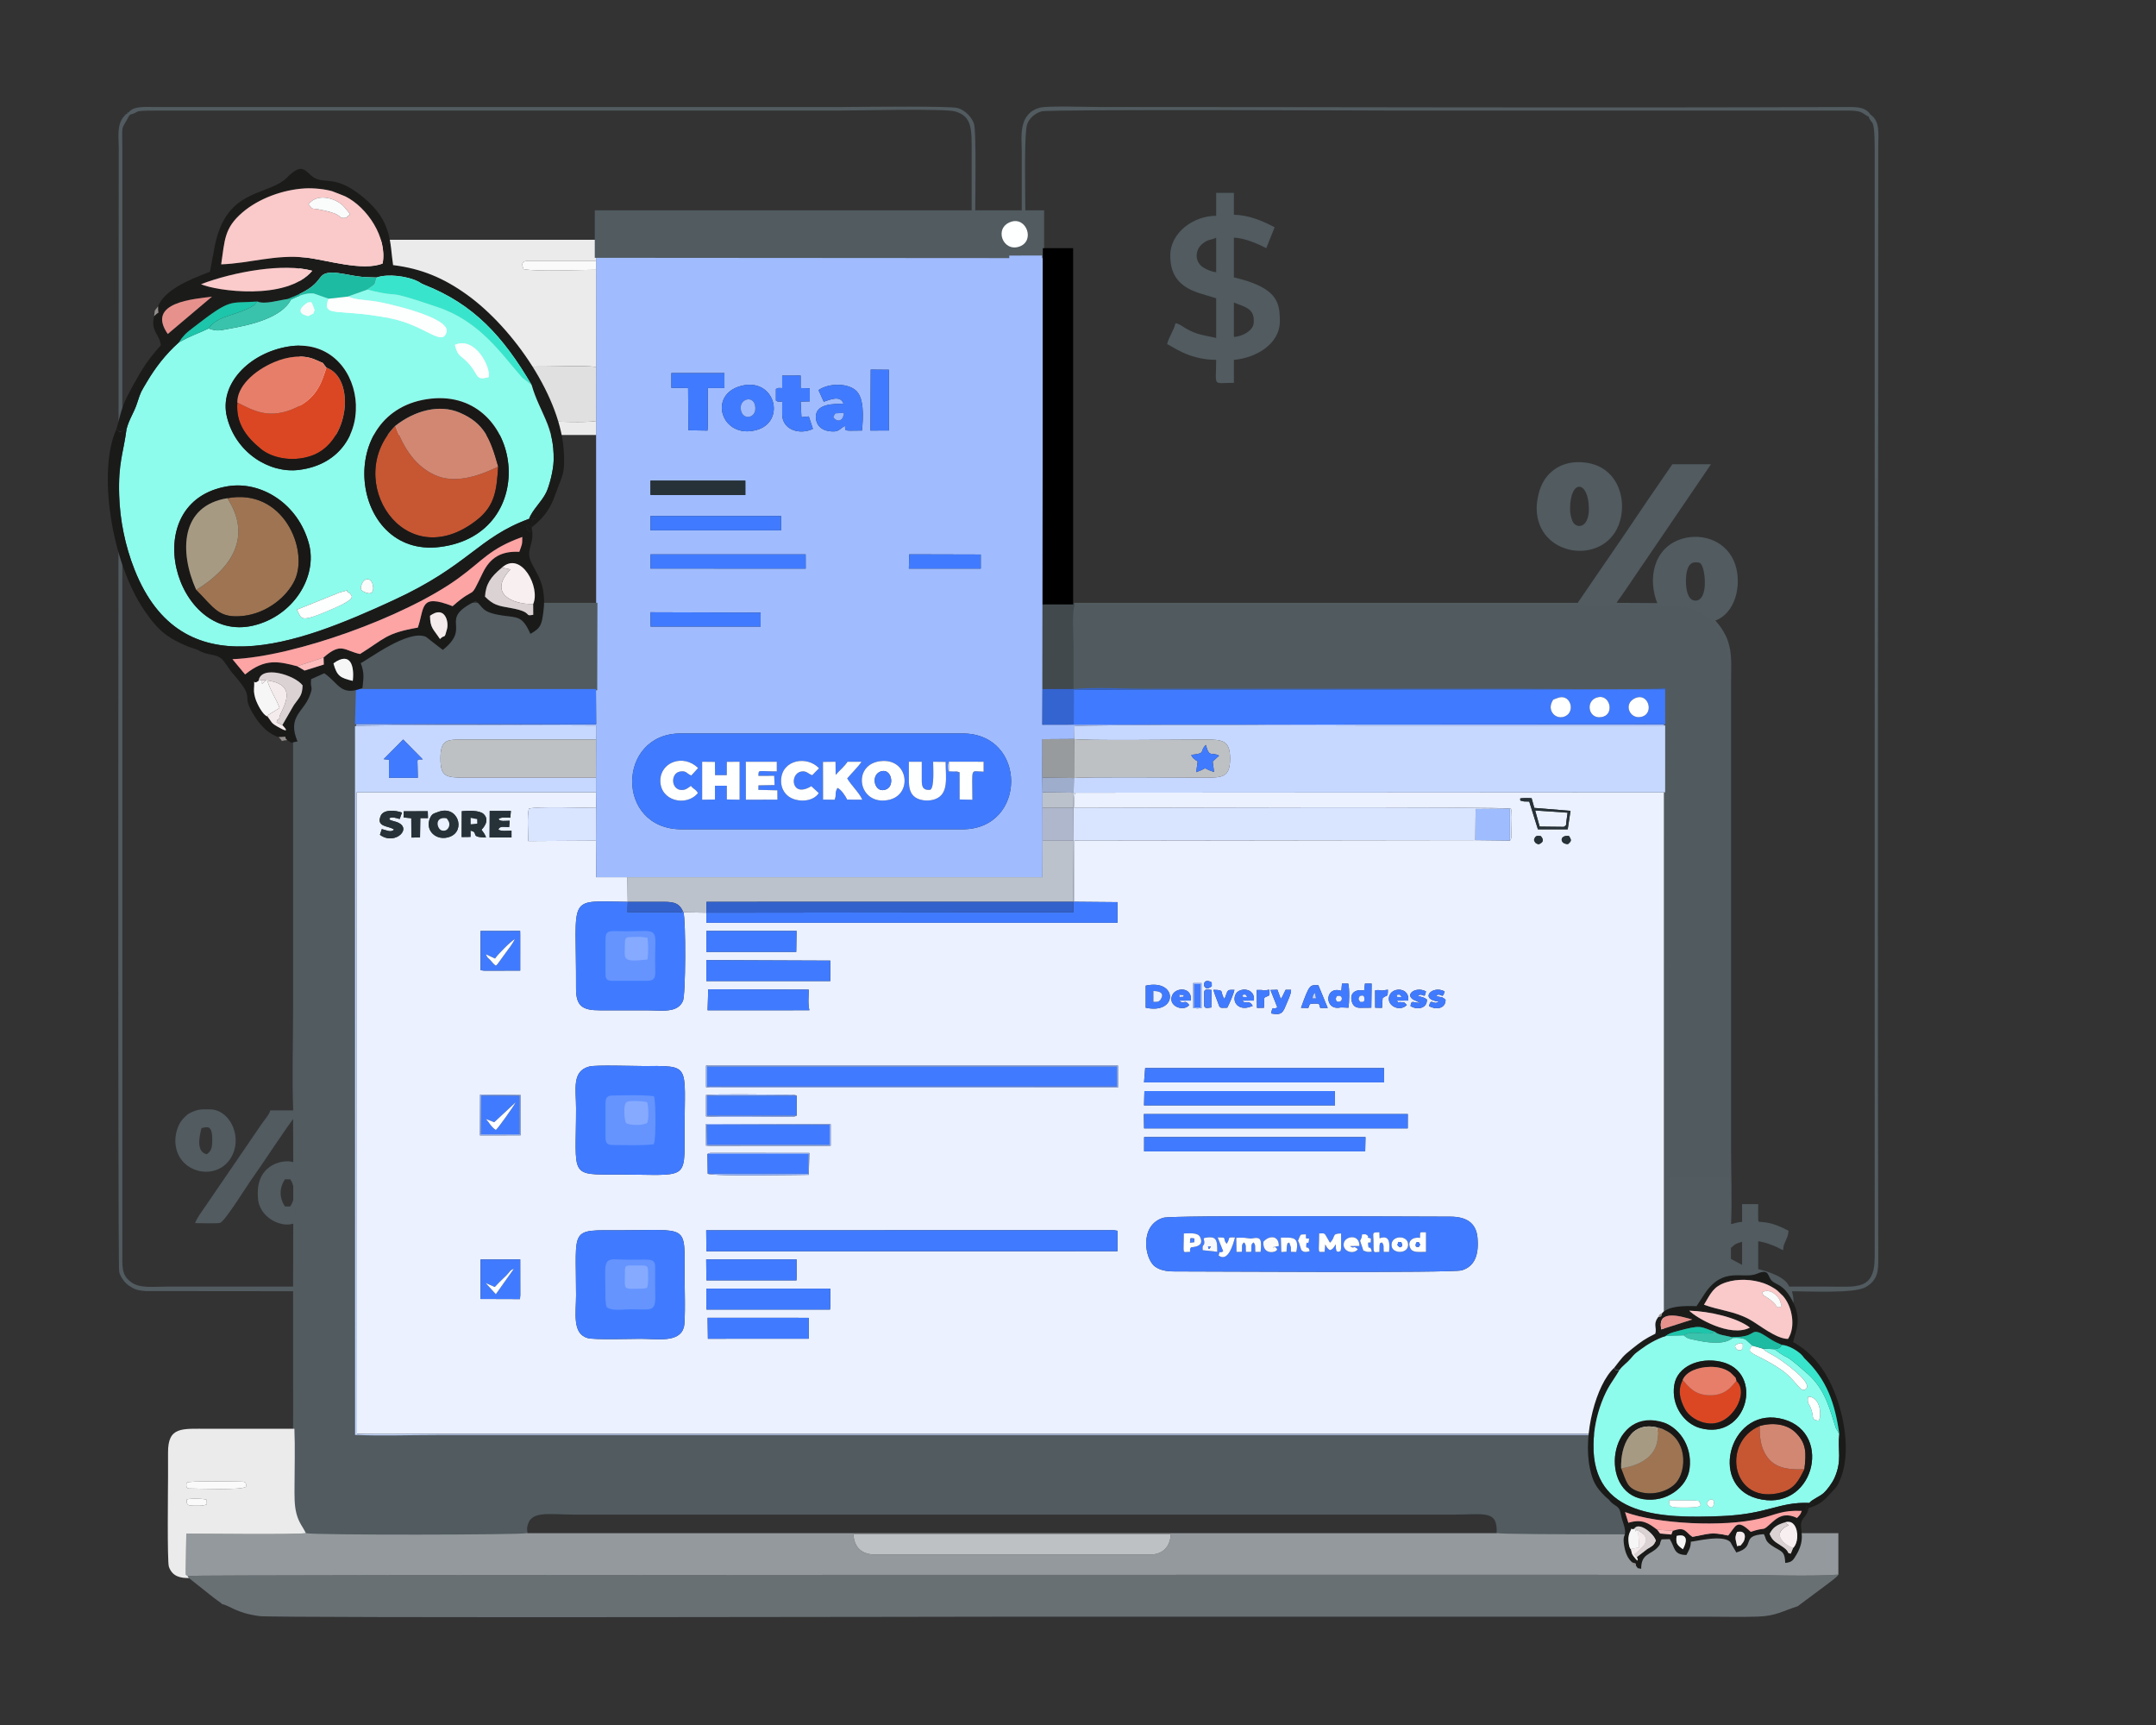 <?xml version="1.0" encoding="UTF-8"?>
<!DOCTYPE svg PUBLIC "-//W3C//DTD SVG 1.1//EN" "http://www.w3.org/Graphics/SVG/1.1/DTD/svg11.dtd">
<!-- Creator: CorelDRAW 2020 (64 Bit) -->
<svg xmlns="http://www.w3.org/2000/svg" xml:space="preserve" width="169.333mm" height="135.467mm" version="1.1" style="shape-rendering:geometricPrecision; text-rendering:geometricPrecision; image-rendering:optimizeQuality; fill-rule:evenodd; clip-rule:evenodd"
viewBox="0 0 16933.32 13546.66"
 xmlns:xlink="http://www.w3.org/1999/xlink"
 xmlns:xodm="http://www.corel.com/coreldraw/odm/2003">
 <rect x="0" y="0" width="16933.32" height="13546.66" fill="#333333" stroke="none"/>
 <defs>
  <style type="text/css">
   <![CDATA[
    .str0 {stroke:#515B60;stroke-width:20;stroke-miterlimit:22.926}
    .str2 {stroke:#6594FF;stroke-width:20;stroke-miterlimit:22.926}
    .str1 {stroke:#A0BCFF;stroke-width:20;stroke-miterlimit:22.926}
    .fil11 {fill:black}
    .fil47 {fill:#191816}
    .fil40 {fill:#1A1A19}
    .fil41 {fill:#1B1C1A}
    .fil54 {fill:#1DBBA2}
    .fil59 {fill:#1DC5AA}
    .fil18 {fill:#263238}
    .fil27 {fill:#273238}
    .fil14 {fill:#3261CB}
    .fil17 {fill:#3464D0}
    .fil51 {fill:#38E5CC}
    .fil55 {fill:#39C3AC}
    .fil8 {fill:#407BFF}
    .fil15 {fill:#41494D}
    .fil32 {fill:#467FFF}
    .fil38 {fill:#4C83FF}
    .fil3 {fill:#505A5F}
    .fil2 {fill:#515B60}
    .fil16 {fill:#6594FF}
    .fil4 {fill:#687074}
    .fil25 {fill:#85AAFF}
    .fil65 {fill:#8B8988}
    .fil29 {fill:#8DB0FF}
    .fil39 {fill:#8DFCEC}
    .fil23 {fill:#90B2FF}
    .fil64 {fill:#938D8C}
    .fil5 {fill:#93999C}
    .fil28 {fill:#94B4FF}
    .fil31 {fill:#96B6FF}
    .fil19 {fill:#989B9D}
    .fil34 {fill:#9AB9FF}
    .fil44 {fill:#9E7452}
    .fil26 {fill:#9EADCC}
    .fil33 {fill:#9EBBFF}
    .fil21 {fill:#9FBDFE}
    .fil1 {fill:#A0BCFF}
    .fil50 {fill:#A79A83}
    .fil22 {fill:#AEB7CC}
    .fil10 {fill:#BCC2CC}
    .fil12 {fill:#BEC1C4}
    .fil35 {fill:#C1D4FF}
    .fil7 {fill:#C6D8FF}
    .fil43 {fill:#C75633}
    .fil46 {fill:#D28772}
    .fil9 {fill:#D9E4FF}
    .fil45 {fill:#DB4723}
    .fil57 {fill:#DBD2D3}
    .fil13 {fill:#E0E0E0}
    .fil37 {fill:#E3EBFF}
    .fil36 {fill:#E5EEFF}
    .fil49 {fill:#E77E69}
    .fil58 {fill:#E7918D}
    .fil6 {fill:#EBEBEB}
    .fil0 {fill:#EBF1FF}
    .fil61 {fill:#F4EBEC}
    .fil30 {fill:#F5F8FF}
    .fil60 {fill:#F7F6F6}
    .fil56 {fill:#F8EFF0}
    .fil42 {fill:#FAC9C9}
    .fil24 {fill:#FAFAFA}
    .fil62 {fill:#FAFBFB}
    .fil53 {fill:#FBCACA}
    .fil48 {fill:#FDA4A4}
    .fil63 {fill:#FDBCBC}
    .fil52 {fill:#FDFEFE}
    .fil20 {fill:#FEFFFF}
   ]]>
  </style>
 </defs>
 <g id="Camada_x0020_1">
  <g id="_1767057077024">
   <path class="fil0" d="M5557.65 10348.8l794.12 0.15 0 164.07 -791.91 0.35 -2.21 -164.57zm-187.15 76.41c-36.88,120.99 -205.37,88.51 -336.43,88.51 -77.49,0 -366.86,9.26 -419.24,-5.82 -122.4,-35.21 -90.39,-195.74 -90.39,-336.82 0,-537.95 -54.89,-509.53 345.65,-509.53 539.71,0 506.68,-53.33 506.68,345.57 0,75.39 8.81,368.62 -6.27,418.09zm177.05 -305.58l973.83 0 0.32 133.44 -2.54 31.11 -970.2 0.02 -1.24 -31.15 -0.17 -133.42zm-1773.15 -228.76l311.46 -0.43 0.4 280.66 -2.36 30.81 -309.5 -1.05 0 -309.99zm1772.13 -0.43l709.83 0 0.27 133.09 -0.87 31.4 -707.02 0.01 -1.02 -31.42 -1.19 -133.08zm3590.66 -327.18c72.52,-21.61 1999.17,-8.21 2251.35,-8.74 122.15,-0.26 205.05,44.14 215.77,165.32 11.63,131.49 -19.93,225.03 -123.53,256.14 -74.08,22.24 -2002.65,8.04 -2256.93,8.62 -61.66,0.14 -112.22,-9.08 -152.49,-38.31 -81.74,-59.33 -124.39,-326.35 65.83,-383.03zm-3590.66 98.29l3201.9 -0.79 28.67 4.76 0 160.5 -3228.87 0.05 -0.51 -32.09 -1.19 -132.43zm10.05 -599.44l11.78 -5.46c18.7,-4.63 -5.01,-0.48 14.53,-2.55l774 0.34 -5.1 171.55c-35.64,0 -759.41,13.38 -793.16,-8.6l-2.05 -155.28zm-927.74 -686.76c51.46,-13.25 336.59,-3.74 413.43,-3.74 389.8,0 334.5,-25.6 334.5,512.43 0,396.61 26.25,339.72 -514.89,339.72 -397.58,0 -337.44,22.61 -337.44,-520.07 0,-149.75 -35.26,-292.36 104.4,-328.34zm4357.27 554.26l1738.5 0 -2.3 112.45 -1736.46 0 0.26 -112.45zm-3441.1 -104.14l979.4 3.11 0.02 168.61 -30.89 1.02 -434.57 -0.11 -483.77 0.38 -30.19 -2.25 0 -170.76zm-1774.37 -229.31l318.09 3.39 0 316.07 -319.15 0.2 1.06 -319.66zm5213.43 152.8l2072.74 0 -0.39 112.4 -2070.57 0 -1.78 -112.4zm-2727.11 -144.29l-0.3 156.42c-22.18,13.18 -51.03,8.19 -82.89,8.09 -139.14,-0.41 -553.82,6.75 -628.76,-2.48l0 -167.01c68.16,-10.41 494.21,-2.69 628.76,-3.08 15.05,-0.05 35.59,-1.33 49.8,-0.61l27.97 5.57c1.04,-1.79 3.61,2.06 5.42,3.1zm2731.2 -36.32l1496.16 -0.02 0.87 112.3 -1499.92 0.04 2.89 -112.32zm-3442.93 -200.33l3235.49 -0.02 0 171.44 -32.39 0.46 -3173.17 0.59 -29.93 -3.56 0 -168.91zm3449.08 19.68l1875.93 -0.02 0.99 112.32 -1885.92 0.01 9 -112.31zm-3431.87 -618.57l789.33 2.39c0,51.16 -7.64,112.32 5.27,162.04l-799.53 0.13 4.93 -164.56zm3809.49 -48.76l64.73 0 0.04 196.44 -32.47 2.48 -32.34 -3 0.04 -195.92zm85.55 73.37c0,-30.51 26.82,-21.95 58.28,-19.53l-1.76 137.45c-31.33,3.7 -56.52,12.04 -56.52,-19.54l0 -98.38zm760.63 120.85c67.96,-188.93 69.46,-178.5 136.31,-177.33l73.67 178.35 -58.31 0c-13.16,-31.47 0.97,-35.45 -46.95,-34.53 -43.1,0.82 -33.8,3.24 -47.44,34.74l-57.28 -1.23zm502.24 -190.48l52.56 0 -2.52 189.43 -87.67 0.79c-32.41,0.38 -53.61,-13.48 -63.24,-41.73 -26.03,-76.42 31.28,-107.51 94.6,-93.21l6.27 -55.28zm-180.44 0l49.1 0c10.91,39.2 8.73,147.29 2.05,189.43 -16.6,0 -35.27,-2.04 -49.97,-2.12 -25.65,-0.12 -14.05,3.03 -38.58,2.87 -102.74,-0.65 -91.31,-174.93 32.42,-132.84l4.98 -57.34zm-1541.45 16.39c253.43,-56.1 254.28,229.4 0,173.1l0 -173.1zm2050.73 151.62c-57.7,61.01 -171.47,-0.36 -133.98,-79.28 30.34,-63.89 157.08,-55.69 145.26,44.44l-90.19 0.98c23.19,24.54 -4.74,7.03 42.64,12.68 28.88,3.45 11.03,-1.44 36.27,21.18zm-1210.41 7.09c-30.52,12.82 -73.29,25.6 -109.18,3.79 -29.21,-17.76 -44.39,-55.39 -24.83,-95.17 27.99,-56.91 155.83,-51.11 143.26,49.45l-90.2 0.98c21.83,25.11 20.61,8.16 47.92,13.37 18.24,3.48 20.73,9.46 33.03,27.58zm-498.6 -7.09c-44.58,58.28 -175.35,6.35 -131.44,-80.31 30.47,-60.14 156.64,-60.74 144.22,45.44l-90.18 1.01c38.35,38.61 36.83,-18.43 77.4,33.86zm1460.08 -114.72c33.56,-5.02 24.71,-1.51 51.38,1.66l48.96 -6.77c-0.44,66.74 -7.15,35.3 -41.44,66.48l-4.69 76.02 -53.91 -1.24 -0.3 -136.15zm-904.03 -3.11c53.85,0 -14.54,12.15 72.58,-1.98 7.72,61.53 -3.42,39.89 -38.55,63.35l-3.38 78.93 -54.67 0.04 -1.57 -140.34 25.59 0zm1403.17 91.11c-154.85,-17.77 -51.5,-132.25 47.01,-79.86 -19.43,70.51 -24.22,4.66 -68.15,32.8 37.94,21.11 37.33,-1.47 75.32,32.84 0.21,76.53 -84.21,78.05 -130.05,49.13 17.97,-69.99 32.41,-0.79 75.87,-34.91zm-175.12 -4.44c-110.57,-39.8 -10.08,-120.88 75.57,-75.42 -14.42,69.53 -15.69,6.32 -65.07,32.8 29.56,15.7 38.2,5.9 72.23,30.78 2.53,75 -82.17,82.48 -129.01,51.19 8.29,-52.16 18.52,-24.28 76.87,-24.54l-30.59 -14.81zm-1485.39 52.58c-59.69,0 -55.74,10.93 -74.12,-42.41 -11.69,-33.95 -25.12,-61.5 -34.36,-97.84 95.74,0 45.87,16.65 87.1,71.75 1.73,-5.03 20.47,-54.79 20.74,-55.19 12.36,-17.31 8.75,-16.46 57.06,-16.56 -8.96,40.58 -40.01,109.22 -56.42,140.25zm392.85 -4.3l-53.46 -134.69 54.75 -1.87 26.08 71.34c1.44,-1.58 3.12,-3.91 3.92,-5.09 0.78,-1.17 2.82,-3.69 3.75,-5.15 1.19,-1.89 5.27,-8.63 6.45,-10.89l23.92 -49.59 42.96 0c1.72,32.99 -30.18,94.81 -44.29,129.83 -24.01,59.6 -41.62,68.32 -112.45,55.55 14.82,-75.03 14.62,-18.42 48.37,-49.44zm-514.28 -164.68c-73.89,64.07 -89.08,-81.24 -0.69,-29.86l0.69 29.86zm-3969.46 -204.54l973.31 3.84 -0.1 160.64 -973.52 0 0.31 -164.48zm-1773.6 -228.89l310.93 -0.33 0.53 32.07 -0.08 279.31 -281.65 0.6 -29.73 -3.55 0 -308.1zm1774.18 -0.35l707.61 0 -2.48 164.52 -706.07 0 0.94 -164.52zm6766.43 -682.15c-66.01,0.79 -68.92,-73.58 8.18,-63.5 19.25,32.27 21.66,38.2 -8.18,63.5zm-213.19 -62.48c28.23,32.89 15.61,50.36 -16.39,64.02 -24.46,-6.23 -28.62,-10.79 -37.38,-33.3 8.25,-28.32 17.34,-38.21 53.77,-30.72zm-8661.47 -189.56c154.12,-59.4 221.92,147.03 92.34,194.71 -104.36,38.41 -198.58,-49.56 -155.03,-146.85 16.2,-36.22 29.89,-35.22 62.69,-47.86zm186.56 -6.14c52.34,-5.48 138.79,-6.95 169.8,20.74 61,54.45 -14.91,124.51 -15.11,124.77 14.99,20.37 26.19,33.26 35.78,60.37 -135.76,0 -50.01,-38.51 -121.86,-53.26l0.02 49.26 -69.77 0.96 1.14 -202.84zm219.29 -2.06l166.31 -0.01 -4.42 53.23c-30.25,0 -73.75,-7.58 -93.26,11.31 15.34,20.62 52.02,12.33 88.15,12.33l-4.1 50.14c-37.19,0 -75.18,-12.11 -84.05,19.51 22.22,15.94 71.62,8.22 102.51,8.22l0.03 53.21 -172.26 0 1.09 -207.94zm-484.78 56.32l-60.26 0 -2.23 151.76 -67.88 0.92 -0.85 -151.72 -60.6 -6.08 1.2 -48.51 188.93 -0.7 1.69 54.33zm-265.93 90.19c-39.04,-31.17 -144.33,-17 -105.14,-108.28 22.23,-51.76 112.11,-44.51 167.11,-25.54l-18.48 50.78c-26.22,-7.17 -51.54,-18.21 -80.96,-7.14 2.99,10.74 -7.65,13.68 40.27,25.6 160.59,39.95 8.53,196.84 -114.19,105.5l14.54 -44.98c34.62,7.42 69.85,30.41 96.85,4.06zm8848.62 -226.96c-0.91,-2.19 -3.59,-1.53 -5.22,-2.58 10.41,-13.44 -22.78,-16.28 38.78,-18.4 15.16,-0.51 36.26,0.99 51.64,1.22l21.29 76.25 284.3 22.98 -21.94 145.43 -234.15 -0.18 -68.19 -218.08c-12.3,-0.58 -29.6,0.24 -40.38,-0.72l-26.13 -5.92zm1133.68 4972.87l0.4 -5038.65 -4633.27 2.89c-13.6,34.2 -6.87,81.19 -6.87,119.45 323.57,0 3387.59,-11.82 3429.61,6.44 8.86,41.14 4.5,88.01 4.55,131.16l-2.57 98.11c-6.01,22.35 -2.92,11.69 -10.37,20.64l-271.76 -3.02 -3149.46 4.12 0 479.63 339.05 2.99 0 161.78 -3229.32 0.06 -0.33 -79.13 -179.54 -2.75c19.51,60.03 17.97,648.14 -4.04,696.62 -43.93,96.8 -165.33,72.89 -288.8,72.89 -120.25,0 -240.54,-0.38 -360.77,0.04 -138.64,0.47 -190.71,-31.17 -190.01,-173.08 3.72,-745.37 -81.87,-683.16 405.85,-678.87l-1.88 -193.08 -245.95 -0.04 -1.51 -287.06 -532.2 3.08c0,-70.03 -9.74,-191.54 4.95,-254.09 50.91,-19.99 440.72,-6.44 528.4,-6.44l-1.01 -122.34 -1880.06 0 2.99 5038.65 10273.92 0z"/>
   <path class="fil1" d="M5345.65 5759.83l2213.79 0c510.75,0 508.4,752.79 0,752.79l-2205.6 0c-523.23,0 -510.53,-752.79 -8.19,-752.79zm-236.91 -951.58l865.54 2.7 -0.52 109.63 11.42 0 -875.43 0.02 -1.01 -112.35zm2032.34 -455.08l561.98 1.49 0.01 110.62 -564.66 0.3 2.67 -112.41zm-2032.19 0.05l1218.78 0 0.33 112.32 -1219.5 -0.64 0.39 -111.68zm-0.15 -301.18l1026.16 -0.02 -0.08 112.66 -994.16 0.13 -31.92 -0.81 0 -111.96zm-0.16 -277.4l745.36 -0.03 0.06 112.68 -713.34 0.13 -32.08 -0.79 0 -111.99zm1730.18 -872.21l142.78 1.23 0 477.02 -145.37 0.47 2.59 -478.72zm-1020.35 128.63c270.25,-72.52 359.8,283.29 120.48,346.53 -271.61,71.77 -382.55,-276.2 -120.48,-346.53zm324.83 -81.4l145.12 -0.57 0 98.37 71.72 2.06 0.03 102.54 -71.75 1.57 6.29 122.4 57.58 -5.94 32.45 97.75c-101.16,49.87 -241.44,9.91 -241.44,-115.64l0 -98.57c-28.51,-0.07 -29.99,4.71 -49.2,-8l0 -90.17c19.21,-12.71 20.69,-7.93 49.2,-8l0 -97.8zm577.98 115.84c66.6,56.95 59.58,208.78 48.82,315.6 -141.2,0 -131.92,10.22 -132.89,-36.82 -49.07,24.33 -45.08,56.2 -135.06,39.86 -45.27,-8.22 -83.02,-38.61 -91.55,-83.69 -26.32,-139.07 150.12,-127.05 214.39,-130.02 -22.57,-69.27 -105.25,-32.6 -155,-15.61l-41.29 -91.17c74.53,-53.3 221.34,-59.04 292.58,1.85zm1453.21 -1038.07l-0.05 1208.33c-1.32,-2.24 -2.53,-5.23 -3.17,-7.15 -11.01,-33.02 -4.98,-127.22 -4.98,-165 -36.89,0 -217.19,11.28 -223.88,-16.14l-5.7 -1019.63 237.78 -0.41zm-2901.31 902.24l416.69 -0.12 -0.06 117.5 -131.13 0 0.42 303.55 -2.49 30.74 -149.82 -2.35 -2.42 -331.78 -131.19 -1.23 0 -116.31zm-591.49 -881.45l-0.09 70.52 0.59 762.3 -0.23 425.58 -0.14 109.54 0.41 1328.03 -1.58 666.62 1.75 277.1 -1894.28 -2.56 0.25 17.93c60.38,-16.31 1783.49,-5.97 1893.06,-5.97l0.25 110.67 -0.59 298.79 -0.09 115.39 1.01 122.34 -1.15 257.45 1.51 287.06 245.95 0.04 3259.38 -0.2 0.68 -286.39 -0.32 -258.43 0.25 -121.71 -1.51 -115.55 0.45 -301.92 248.01 -1.56 -1.26 -100.01c45.56,-15.92 2083.01,-5.97 2315.01,-5.97 776.5,0 1553,0 2329.5,0l0 -9.43 -4645.35 2.74 -246.57 0.52 1.12 -280.15 0.49 -663.84 1.97 -2730.13 -3508.7 -2.43 0.22 33.63z"/>
   <path class="fil2 str0" d="M2312.22 11220.39c6.18,146.23 1,303.45 0.97,450.88 -0.01,73.26 -2.55,146.33 14.8,213.69 19.57,75.88 50.04,102.91 73.95,154.87 55.03,16.9 1701.35,13.88 1731.73,0.34l-3.77 -24.6 -0.26 -16.4c22.13,-153.44 169.1,-114.76 379.68,-114.76l6911.97 0c233.92,0 352.61,-39.41 343.37,155.76 27.22,12.17 1704.48,12.25 1731.87,0 103.32,-170.97 95.54,-196.91 88.78,-442.68l0.17 -16.4 0.19 -1123.09 -0.38 -147.56 -0.22 -180.35 -0.58 -16.39 1.6 -40.99 -1.12 -180.35 0 -98.38 0.26 -172.11c-23.8,-5.16 -7.58,-325.52 -7.54,-368.9l-475.6 0 0 -2893.83c0.01,-90.73 -8.31,-150.41 -8.2,-237.72l1.22 -664.52c-1.65,-60.94 -11.53,-48.96 -17.53,-52.3l0.43 8.15 0.44 275.13 0 9.43 -0.26 524.85 -0.4 5038.65 -32.75 8.67c-9.7,0.85 -30.41,-0.03 -41.14,-0.16 -27.37,-0.3 -54.76,-0.16 -82.15,-0.16l-9494.73 0c-207.99,0 -432.22,8 -638.13,-0.93l-0.58 -5564.95 -0.25 -17.93 7.61 -274.54 1884.92 0 1.58 -666.62c-527.7,0 -1055.41,0 -1583.12,0 -180.82,0 -387.98,-22.77 -542.24,48.1 -308.67,141.82 -244.89,484 -244.89,755.27l0 2377.34c0,259.84 -9.42,537.61 0.84,795.18l-0.84 57.39 1.09 352.5 0.12 204.94 0 65.58 -0.12 204.95 -1.12 508.26 -992.08 0c-120.68,0 -225.27,16.29 -297.92,-38.25 -80.06,-60.09 -71.05,-126.28 -71.04,-256.87l0 -8640.41c0,-223.14 -13.87,-144.08 57.39,-278.71 -18.64,6.74 -12.02,5.12 -23.71,17.27 -59.37,61.74 -41.89,164.87 -41.89,245.05 0,1177.95 -10.13,8774.45 3.43,8825.52 10.37,39.02 42.55,80.83 71.63,100.54 43.7,29.61 60.69,34.74 122.81,41.16l1171.41 1.09 0.3 1090.3z"/>
   <path class="fil3 str0" d="M8431.83 5410.88c168.47,-14.99 403.2,-1.72 578.88,-1.72l2910.74 0c155.43,0 1085.26,10.7 1156.13,-4.56 6,3.34 15.88,-8.64 17.53,52.3l-1.22 664.52c-0.11,87.31 8.21,146.99 8.2,237.72l0 2893.83 475.6 0c-0.04,43.38 -16.26,363.74 7.54,368.9 9.65,-188.93 0.66,-405.75 0.66,-598.47l0 -3656.19c0,-97.07 7.72,-209.4 -12.94,-290.37 -12.6,-49.35 -23.26,-74.09 -44.72,-111.05 -29.12,-50.18 -37.6,-52.93 -65.33,-88.73 -28.59,-13.45 -16.32,-13.19 -41.63,-33.68 -151.23,-122.48 -310.75,-77.16 -401.13,-97.3l-327.97 -2.04c-29.41,9.32 -283.26,14.05 -307.66,0.15l-3941.56 0c-25.77,49.98 -11.12,249.65 -11.12,327.91 0,112.93 0,225.85 0,338.78z"/>
   <path class="fil4" d="M1484.06 12392.66l191.77 152.31c12.87,10.07 19.85,15.09 32.89,24.48 9.92,7.14 9.41,6.17 19.25,13.58 1.92,1.44 7.65,5.98 9.27,7.28l8.93 7.69c58.43,10.4 106.91,69.17 292.78,93.54 121.83,15.97 5712.35,4.38 5881.26,4.38 1831.16,0 3662.33,0 5493.5,0 129.67,0 264.89,3.71 393.89,-0.64 144.54,-4.86 200.35,-47.28 311.24,-81.01l239.67 -178.73c23.77,-19.45 65.79,-46.71 80.1,-69.5 -251.79,16 -554.36,1.44 -811.72,1.44 -1881.96,0 -12137.88,-2.51 -12153.31,8.5 4.99,9.68 4.58,8.82 10.48,16.68z"/>
   <path class="fil5" d="M6702.62 12047.97l2492.65 0c-4.6,101.89 -65,160.32 -164.06,160.32l-2152.31 0c-108.08,0 -170.1,-52.32 -176.28,-160.32zm-5229.04 328.01c15.43,-11.01 10271.35,-8.5 12153.31,-8.5 257.36,0 559.93,14.56 811.72,-1.44l0 -325.87 -942.08 0c-27.39,12.25 -1704.65,12.17 -1731.87,0l-7630.99 0c-30.38,13.54 -1676.7,16.56 -1731.73,-0.34 -66.33,13.48 -805.48,4.36 -938.71,4.36l-4.14 291.65c3.27,44.15 -6.24,23.18 14.49,40.14z"/>
   <path class="fil6" d="M2590.7 3172.94c123.22,-0.09 469.28,-6.74 567.91,3.85 11.1,42.9 10.35,67.76 -43.17,67.76 -125.12,0.13 -468.33,8.49 -569.01,-5.49 -8.07,-51.14 -9.52,-66.12 44.27,-66.12zm-46.62 -549.13c8.6,-30.31 42.53,-24.67 79.02,-24.41 72.38,0.51 152.22,-20.41 125.67,65.69l-149.88 5.07c-30.46,0 -66.51,-5.13 -54.81,-46.35zm554.97 -199.58c59.02,0 68.56,4.49 59.95,62.98 -90.18,11.14 -556.53,17.37 -611.48,-1.79 -9.12,-43.52 0.21,-61.19 51.37,-61.19l500.16 0zm1582.71 991.93l0.14 -109.54c-96.81,14.37 -294.49,2.96 -402.16,2.96 -193.81,0 -169.96,21.29 -169.96,-221.34 0,-214.73 -34.83,-210.18 178.16,-210.17 118.54,0.01 280.92,-9.23 394.19,2.97l-0.59 -762.3c-136.92,0 -458.62,15.79 -569.59,-4.94 -28.92,-68.5 12.44,-66.43 77.36,-65.78l492.32 0.2 -0.22 -33.63 0.04 -131.41 -2115.36 0c-81.06,-0.1 -115.92,-4.55 -161.97,34.8 -72.95,62.36 -51.21,205.69 -51.21,334.09l0 778.8c0,420.63 -18.47,385.29 385.37,385.29 647.82,0 1295.66,0 1943.48,0z"/>
   <path class="fil7" d="M8435.2 5803.29c50.11,14.43 858.83,4.76 1026.47,4.69 134.61,-0.06 199.58,1.45 199.53,149.45 -0.06,147.91 -60.21,149.59 -199.53,149.35 -133.71,-0.24 -968.16,-7.16 -1027.26,3.18l-1.92 115.16 12.43 -0.07 4633.27 -2.89 0.26 -524.85c-776.5,0 -1553,0 -2329.5,0 -232,0 -2269.45,-9.95 -2315.01,5.97l1.26 100.01z"/>
   <path class="fil8" d="M7138.21 5982.01l101.49 0 0 147.59c0,51.69 11.39,78.4 66.55,72.71 33.51,-18.03 22.57,-170.96 22.59,-220.3l98.41 1.05c0,122.2 26.71,252.35 -82.22,292.64 -50.02,18.49 -116.28,13.15 -155.74,-13.69 -43.17,-29.35 -51.13,-78.53 -51.13,-140.6l0.05 -139.4zm-1623.53 0l100.37 1.05 1.11 104.49 91.9 0 0.36 -104.77 100.49 -0.77 0.06 298.27 -100.53 -2.06 0 -107.6 -93.23 0 0.03 108.04 -100.54 1.62 -0.02 -298.27zm1396.01 -4.08c227.4,-30.34 262.37,267.63 64.46,304.82 -234.6,44.09 -286.38,-275.2 -64.46,-304.82zm625.91 86.56l-88.14 -4.28c-5.66,-24.91 -10.37,-55.6 3.91,-78.42l273.14 0.22 0 77.92c-108.05,0 -88.15,-47.47 -88.17,220.71l-100.46 -2.42 -0.28 -213.73zm-1679.02 -82.48l243.46 0 0 75.9c-155.11,0 -141.21,-16.64 -144.53,34.78l124.11 -0.15 2.98 72.71 -126.44 2.25 -0.73 35.34 149.24 3.6 0.48 73.29 -248.07 0.55 -0.5 -298.27zm572.95 245.96c-32.4,53.23 -118.61,74.25 -197.4,47.12 -58,-19.98 -102.02,-73.79 -98.17,-152.1 7.75,-157.46 203.18,-190.89 298.12,-89.73 -17.02,16.85 -40.91,39.96 -53.29,54.35 -34,-9.88 -43.51,-36.82 -88.08,-28.32 -92.95,17.73 -76.91,210.52 80.27,114.72l58.55 53.96zm-949.07 0c-91.81,110.53 -296.43,62.46 -295.13,-98.37 1.17,-144.97 180.52,-211.4 296.68,-98.4 -14.2,17.85 -37.65,40.31 -53.29,58.48 -37.02,-11.65 -36.36,-40.26 -89.48,-30.55 -71.02,12.98 -70.97,128.79 -0.85,143.21 42.8,8.8 66.5,-17.73 87.24,-30.74 22.15,28.82 34.99,22.13 54.83,56.37zm982.31 -244.81l98.48 -1.15 0.99 103.53c28.58,-34.13 68.78,-65.32 93.26,-103.53l109.7 0c-14.93,27.68 -84.48,97.29 -112.25,131.2 33.53,56.83 96.52,113.74 118.39,166.87l-118.92 -0.83c-6.85,-18.68 -48.02,-83.49 -76.85,-91.22 -23.87,45.92 -4.15,49.89 -21.47,92.41l-90.86 -1.18 -0.47 -296.1zm-1118.12 -223.33c-502.34,0 -515.04,752.79 8.19,752.79l2205.6 0c508.4,0 510.75,-752.79 0,-752.79l-2213.79 0z"/>
   <path class="fil2 str0" d="M7939.13 1742.3c122.94,-43.15 192.64,150.21 66.81,194.13 -129.22,45.09 -202.73,-146.42 -66.81,-194.13zm-6922.69 -851.04c85.91,-20.02 5.89,-32.91 196.78,-32.8l5362.31 0c153.31,0 844.33,-17.28 928.02,6.69 144.2,41.31 137.88,152.81 137.88,329.42 0,155.76 0,311.52 0,467.27l-2959.92 0 -0.06 221.34 -0.04 131.41 3508.7 2.43 0.57 -68.26 0.11 -286.92 -147.59 0c0,-111.01 -11.19,-597.57 13.11,-683.69 15.11,-53.57 68.91,-100.15 124,-113.76 72.79,-17.99 2770.92,-5.93 2806.42,-5.93l3509.3 -0.02c39.27,-0.15 78.78,-0.26 107.1,7.7 45.1,12.67 50.51,33.25 81.46,41.51 -35.47,-52.97 -84.1,-57.76 -172.15,-57.41 -1952.14,7.75 -3917.28,0.03 -5870.7,0.03 -87.24,0 -412.67,-10.68 -470.84,4.7 -166.84,44.1 -135.9,225.03 -135.9,331.41 0,158.49 0,316.98 0,475.46l-385.36 0c0,-84.35 9.14,-631.2 -9.51,-687.31 -16.21,-48.76 -66.84,-101.39 -121.16,-116.59 -63.08,-17.65 -797.13,-7.67 -927.04,-7.67l-5378.71 0c-83.68,-0.01 -160.75,-8.19 -196.78,40.99z"/>
   <path class="fil8" d="M12540.48 5477.88c101.82,-34.22 141.69,123.75 51.06,150.41 -112.62,33.15 -146.72,-118.27 -51.06,-150.41zm303.35 4.07c100.27,-43.59 148.18,112.85 57.74,144.6 -98.52,34.6 -159.79,-100.21 -57.74,-144.6zm-614.93 1.04c102.88,-44.31 149.08,102.86 64.56,141.79 -68.31,31.48 -137.28,-34.44 -107.05,-106.75 13.23,-31.65 15.66,-23.49 42.49,-35.04zm-3795.8 207.63l4645.35 -2.74 -0.44 -275.13 -4644.54 3.66 -0.37 274.21z"/>
   <path class="fil8" d="M11152.74 9721.19c2.23,-51.69 -8.17,-43.75 47.2,-44.05l0 153.74c-49.39,-0.33 -105.16,9.92 -123.41,-28.73 -26.9,-57 21.3,-90.31 76.21,-80.96zm-222.91 64.59c-11.39,-84.96 124.93,-91.64 129.58,-15.29 4.81,78.98 -121.22,77.8 -129.58,15.29zm-264.89 24.6c-36.01,47.68 -129.5,14.3 -109.37,-53.37 15.06,-50.61 121.86,-67.73 121.68,27.77l-74.85 1.24c39.14,28.02 20.15,-12.55 62.54,24.36zm-742.26 -58.7c45.58,-52.75 122.42,-51.31 121.39,33.29l-48.34 9.9c23.09,5.22 7.66,-13.22 31.12,8.72 28.39,26.55 -113.19,70 -104.17,-51.91zm481.03 79.16c-61.28,0.04 -43.24,23.27 -43.24,-144.49 55.54,0.31 33.88,-12.42 85.14,72.76 49.81,-47.52 8.76,-71.91 87.09,-72.76 0,25.13 -0.08,50 0.51,75.12 0.08,3.54 -0.18,40.61 -0.38,41.37 -7.36,29 5.39,16.75 -21.66,28.04 -24.47,-11.19 -9.01,4.24 -17.83,-20.94 -2.9,-8.32 -1.68,-28.7 -1.68,-38.47 -13.29,18.28 -18.93,37.92 -46.08,46.1 -20.06,-11.28 -24.31,-21.64 -36.89,-45.11l-4.98 58.38zm-1048.63 -35.79c-12.25,18.13 -7.2,4.33 -8.17,35.83 -66.29,0 -49.25,29.41 -49.25,-144.53 49.08,0 111.01,-9.52 128.76,29.71 28.07,62 -23.38,75.42 -71.34,78.99zm1327.21 -50.25c5.07,-16.69 13.99,-18.27 15.38,-51.27 29.48,0.18 24.5,-5.06 42.48,8.69 20.49,15.66 -22.7,10.81 27.28,24.1 -3.1,47.7 4.14,25.84 -22.56,32.85 3.35,80.19 12.2,0.19 29.75,69.69 -34.36,5.68 -39.6,1.85 -66.7,-8.2l-25.63 -75.86zm-487.83 0c1.25,-4.71 13.76,-36.12 16.34,-39.18 8.63,-10.22 -3.22,-11.89 46.22,-12.09 1.98,42.08 -7.51,29.86 24.6,32.79 -3.31,70.59 -19.35,2.97 -22.13,51.83 -2.44,43.04 12.96,-7.98 27.24,46.61 -21.96,8.25 -50.05,13.09 -66.7,-9.7l-17.82 -55.48c-0.91,-2.19 -5.87,-12.8 -7.75,-14.78zm-90.12 85.11l-41.05 2.37 -3.57 -113.13c93.17,-0.03 147.26,-10.83 121.45,112.76l-42.12 -1.15c-0.49,-9.81 0.22,-30.52 -0.72,-36.91l-12.52 -36.22c-24.27,15.17 -9,-7.18 -18.36,28.36 -2.06,7.83 -1.79,32.47 -3.11,43.92zm729.72 1.99c-46.47,0 -46.66,20.38 -46.66,-78.98 0,-72.58 -17.56,-75.78 46.66,-75.78l1.27 47.22c86.95,-31.49 78.67,50.98 74.37,106.62l-41.88 0.49c-4.07,-37.31 5.83,-52.07 -14.33,-74.37 -14.63,9.08 -19.43,-12.82 -19.43,74.8zm-1081.29 -1.01l-41.04 0.58 -2.35 -110.28c73.52,-6.7 102.94,8.35 120.77,4.79 76.4,-15.25 78.69,6.05 71.04,105l-41.87 0.49c-4.08,-37.31 5.82,-52.07 -14.34,-74.37 -25.45,17.12 -11.92,34.48 -18.42,73.79l-41.03 0.58c-4.08,-37.31 5.82,-52.07 -14.35,-74.37 -25.45,17.12 -11.92,34.48 -18.41,73.79zm-297.59 -107.89c102.35,-23.16 105.34,15.14 105.34,107.48l-114.62 -12.54c-5.64,-57.84 14.98,-22.88 12.52,-68.5 -0.38,-6.88 -4.7,-11.55 -3.24,-26.44zm108.59 -4.93c82.33,-0.98 32.87,3.19 70.08,49.75 34.51,-46.66 -5.25,-52.86 65.62,-49.7 -15.16,58.3 -55.3,197.02 -128.67,141.44 12.61,-47.81 2.73,-11.92 36.37,-32.78l-43.4 -108.71zm-426.58 -154.81c-190.22,56.68 -147.57,323.7 -65.83,383.03 40.27,29.23 90.83,38.45 152.49,38.31 254.28,-0.58 2182.85,13.62 2256.93,-8.62 103.6,-31.11 135.16,-124.65 123.53,-256.14 -10.72,-121.18 -93.62,-165.58 -215.77,-165.32 -252.18,0.53 -2178.83,-12.87 -2251.35,8.74z"/>
   <path class="fil6" d="M1466.31 11776.75c11.36,-9.81 119.8,-10.81 156.89,1.01l1.07 36.13c-31.5,13.11 -56.73,10.52 -100.09,10.52 -42.33,0 -61.66,-1.98 -57.87,-47.66zm465.18 -100.55c-37.73,27.31 -348.96,13.64 -414.89,13.64 -51.51,0 -56.37,1.18 -51.38,-46.43 21.86,-16.48 362.47,-8.2 420.33,-8.2 38.33,0 50.99,2.45 45.94,40.99zm-447.43 716.46c-5.9,-7.86 -5.49,-7 -10.48,-16.68 -20.73,-16.96 -11.22,4.01 -14.49,-40.14l4.14 -291.65c133.23,0 872.38,9.12 938.71,-4.36 -23.91,-51.96 -54.38,-78.99 -73.95,-154.87 -17.35,-67.36 -14.81,-140.43 -14.8,-213.69 0.03,-147.43 5.21,-304.65 -0.97,-450.88 -224.21,0 -448.43,0 -672.63,0 -211.96,0 -321.04,-20.42 -319.83,188.5 0.33,57.36 0.05,114.82 0.05,172.2l0 16.4c0,71.34 -7.45,666.78 6.7,706.5 27.74,77.86 90.95,88.67 157.55,88.67z"/>
   <path class="fil9" d="M8431.33 6344.03l1.25 258.43 -2.98 479.16 8.45 -0.04 0 -479.63 3149.46 -4.12 2 -244.75 269.76 -2.07 0 249.84c7.45,-8.95 4.36,1.71 10.37,-20.64l2.57 -98.11c-0.05,-43.15 4.31,-90.02 -4.55,-131.16 -42.02,-18.26 -3106.04,-6.44 -3429.61,-6.44 0,-38.26 -6.73,-85.25 6.87,-119.45l-12.43 0.07 -1.16 118.91z"/>
   <path class="fil10" d="M4928.26 6889.05l1.88 193.08c83.83,-0.47 167.7,0.05 251.53,-0.15 94.42,-0.22 148.58,-1.02 181.88,74.72l4.36 7.83 179.54 2.75 0.96 -85.29 2881.19 -0.37 2.98 -479.16 -244.26 0 -0.68 286.39 -3259.38 0.2z"/>
   <path class="fil7" d="M3166.52 5807.5l153.91 156.09c-49.42,0.61 -41.53,-5.66 -40.92,50.28 0.35,31.45 0.96,62.66 1.97,94.23l-226.53 0 0.08 -142.18 -41.81 -4.11 153.3 -154.31zm9911.27 5453.31l-10273.92 0 -2.99 -5038.65 1880.06 0 0.09 -115.39 -1032.64 0.02c-149.03,0.35 -188.55,-10.62 -188.79,-149.26 -0.26,-158.07 55.14,-149.59 196.99,-149.55l1025.03 0 -0.25 -110.67c-109.57,0 -1832.68,-10.34 -1893.06,5.97l0.58 5564.95c205.91,8.93 430.14,0.93 638.13,0.93l9494.73 0c27.39,0 54.78,-0.14 82.15,0.16 10.73,0.13 31.44,1.01 41.14,0.16l32.75 -8.67z"/>
   <polygon class="fil11" points="8190.11,2017.02 8188.14,4747.15 8428.56,4747.15 8428.56,1948.76 8190.68,1948.76 "/>
   <path class="fil2" d="M9691.25 2645.57l0 -270.53c65.59,31.47 155.78,38.62 155.78,139.37l0 16.39c0,63.54 -89.45,113.29 -155.78,114.77zm-139.39 -778.79l0 270.53c-31.63,-0.71 -79.73,-22.9 -102.2,-37.18 -29.34,-18.65 -51.92,-54.01 -50.95,-92.94 1.03,-41.73 19.96,-73.79 49.57,-96.41 45.01,-34.38 61.01,-23.57 103.58,-44zm0 -172.15c-180.64,0 -360.77,134.29 -360.77,311.51 0,166.91 82.25,248.01 228.47,296.23l132.3 39.89 0 311.51c-99.98,-23.29 -152.65,-23.5 -242.54,-77.21 -24.22,-14.47 -47.15,-35.06 -77.23,-37.56 -13.44,57.67 -52.16,106.28 -65.59,163.95 32.38,8.65 164.9,122.97 385.36,122.97 0,217.92 -34.16,180.35 139.39,180.35l0 -180.35c167.81,-13.96 360.77,-120.63 360.77,-303.32 0,-105.58 -10.82,-190.19 -126.26,-259.06 -66.72,-39.83 -151.1,-65.81 -234.51,-85.25l0 -311.51c80.91,0 199.1,52.85 254.17,81.98l65.59 -163.96c-96.87,-51.25 -201.81,-95.74 -319.76,-98.37l0 -172.15 -139.39 0 0 180.35z"/>
   <path class="fil8" d="M4779.79 10262.93c-7.23,-7.99 -3.67,0.88 -9.79,-14.88l-4.62 -43.61c-0.38,-357.12 -36.18,-301.5 178.5,-301.5 203.05,0 192.58,-17.55 191.29,87.66 -3.95,323.7 42.43,281.33 -183.09,281.33 -49.87,0 -132.93,13.14 -172.29,-9zm590.71 162.28c15.08,-49.47 6.27,-342.7 6.27,-418.09 0,-398.9 33.03,-345.57 -506.68,-345.57 -400.54,0 -345.65,-28.42 -345.65,509.53 0,141.08 -32.01,301.61 90.39,336.82 52.38,15.08 341.75,5.82 419.24,5.82 131.06,0 299.55,32.48 336.43,-88.51z"/>
   <path class="fil8" d="M4765.88 8670.9c0,-47.19 5.71,-57.89 54.5,-57.89 102.46,-0.22 205.78,-6.61 307.68,4.9 12.69,43.16 13.89,319.8 -1.21,359.17 -88.37,9.99 -213.37,4.92 -305.96,4.92 -48.61,0 -55.01,-8.6 -55.01,-56.97l0 -254.13zm-137.04 -295.55c-139.66,35.98 -104.4,178.59 -104.4,328.34 0,542.68 -60.14,520.07 337.44,520.07 541.14,0 514.89,56.89 514.89,-339.72 0,-538.03 55.3,-512.43 -334.5,-512.43 -76.84,0 -361.97,-9.51 -413.43,3.74z"/>
   <path class="fil8" d="M4765.88 7383.85c0,-76.58 14.46,-60.53 153.4,-60.52 257.61,0.03 215.63,-40.88 215.67,216.28 0.01,128.36 16.9,152.72 -59.88,152.72l-254.18 0c-52.28,0 -55.01,-5.07 -55.01,-54.35l0 -254.13zm602.03 -219.32l-4.36 -7.83c-48.18,24.73 15.88,1.68 -26.25,6.84 -5.46,0.68 -18,0.8 -23.91,0.88l-385.5 -1.17 2.25 -81.12c-487.72,-4.29 -402.13,-66.5 -405.85,678.87 -0.7,141.91 51.37,173.55 190.01,173.08 120.23,-0.42 240.52,-0.04 360.77,-0.04 123.47,0 244.87,23.91 288.8,-72.89 22.01,-48.48 23.55,-636.59 4.04,-696.62z"/>
   <polygon class="fil8" points="5547.72,9793.98 5548.23,9826.07 8777.1,9826.02 8777.1,9665.52 8748.43,9660.76 5546.53,9661.55 "/>
   <polygon class="fil8" points="2788.06,5685.35 4682.34,5687.91 4680.59,5410.81 2795.67,5410.81 "/>
   <polygon class="fil8" points="5553.7,8531.84 8772.93,8531.84 8772.58,8376.13 8740.13,8376.13 5722.81,8376.13 5553.7,8376.13 "/>
   <path class="fil12" d="M6878.9 12208.29l2152.31 0c99.06,0 159.46,-58.43 164.06,-160.32l-2492.65 0c6.18,108 68.2,160.32 176.28,160.32z"/>
   <path class="fil2 str0" d="M13799.07 10335.03l0 -204.94c43.49,3.62 114.8,32.96 114.8,90.18 0,98.72 -46.74,82.12 -114.8,114.76zm-213.84 -713.16l-0.26 172.11c23.53,-14.67 21.39,-22.5 47.54,-35.37 20.19,-9.95 40.55,-12.69 59.98,-22.01l0 213.14 -107.52 -57.38 1.12 180.35c38.71,3.25 63.88,21.05 106.4,24.59l0 16.4 -108 0 0.58 16.39 107.42 0 0 204.94c-34.59,-2.87 -81.2,-12.62 -107.2,-24.59l0.38 147.56c132.8,2.92 106.82,14.72 106.82,147.56l106.58 0 0 -139.36c105.98,0 240.64,-65.03 270.29,-197.09 13.42,-59.83 4.78,-84.56 -7.92,-139.02 125.83,0 497.02,19.24 585.02,-29.93 95.98,-53.64 95.75,-126.92 95.54,-215.99 -6.91,-2904.84 -0.01,-5816.41 -0.01,-8722.39 0,-116.72 15.23,-205.51 -57.4,-254.13 19.92,74.57 49.2,-7.49 49.2,254.13l0 8394.47c0,103.83 -0.37,207.72 0.03,311.54 1.05,279.08 -151.94,245.91 -377.2,245.91 -103.86,0 -207.71,0 -311.57,0 -20.03,-74.98 -163.61,-120.18 -245.98,-139.36l0 -237.74c66.04,5.5 149.08,40.34 196.78,65.59 4.03,-48.41 36.55,-77.73 41.01,-131.17 -264.24,-139.79 -237.79,32.42 -237.79,-204.95l-106.58 0 0 139.37c-57.59,0 -71.66,19.56 -107.26,16.43z"/>
   <path class="fil12" d="M4681.03 6106.77l0.59 -298.79 -1025.03 0c-141.85,-0.04 -197.25,-8.52 -196.99,149.55 0.24,138.64 39.76,149.61 188.79,149.26l1032.64 -0.02z"/>
   <path class="fil2" d="M12331.41 3998.19c0,-242.19 147.58,-226.47 147.58,0 0,156.17 -105.8,157.47 -130.71,89.71 -9,-24.48 -16.87,-57.13 -16.87,-89.71zm-262.38 -8.19c0,380.72 517.72,454.25 643.27,134.88 78.26,-199.06 -7.31,-495.59 -315.3,-495.59 -151.69,0 -259.85,88.34 -302.49,214.03 -12.97,38.23 -25.48,97.55 -25.48,146.68z"/>
   <path class="fil2" d="M12384.51 4744.19c24.4,13.9 278.25,9.17 307.66,-0.15 15.94,-29.81 25.51,-41.16 45.74,-68.9l700.4 -1029.44 -303.38 0c-31.34,46.79 -60.69,86.88 -93.48,136.06l-93.56 135.99c-64.59,95.12 -124.31,183.18 -188.4,278.91l-374.98 547.53z"/>
   <path class="fil12" d="M9356.13 5927.79c121.87,-11.62 60.06,-25.23 114.74,-77.92 27.95,105.67 43.63,51.72 104.24,84.24l-50.49 46.05 10.81 82.8c-116.49,-38.47 -24.81,-39.5 -140.44,1.03l11.38 -85.08c-21.23,-11.32 -42.83,-27.72 -50.24,-51.12zm-921.72 182.17c59.1,-10.34 893.55,-3.42 1027.26,-3.18 139.32,0.24 199.47,-1.44 199.53,-149.35 0.05,-148 -64.92,-149.51 -199.53,-149.45 -167.64,0.07 -976.36,9.74 -1026.47,-4.69l-0.79 306.67z"/>
   <path class="fil2" d="M13241.52 4563.83c0,-53.89 7.6,-147.55 73.8,-147.55 32.84,0 43.93,0.42 57.81,40.56 26.24,75.83 33.15,269.82 -63.86,259.39 -55.28,-5.95 -67.75,-91.97 -67.75,-152.4zm-221.38 182.25c90.38,20.14 249.9,-25.18 401.13,97.3 25.31,20.49 13.04,20.23 41.63,33.68 168.07,-55.92 217.59,-280.33 167.19,-439.4 -58.94,-186.04 -254.23,-255.83 -418.21,-206.78 -228.44,68.33 -274.14,320.75 -191.74,515.2z"/>
   <polygon class="fil8" points="5547.45,7167.28 5547.78,7246.41 8777.1,7246.35 8777.1,7084.57 8438.05,7081.58 8429.6,7081.62 8431.81,7163.87 "/>
   <path class="fil13" d="M4681.9 3306.62l0.23 -425.58c-113.27,-12.2 -275.65,-2.96 -394.19,-2.97 -212.99,-0.01 -178.16,-4.56 -178.16,210.17 0,242.63 -23.85,221.34 169.96,221.34 107.67,0 305.35,11.41 402.16,-2.96z"/>
   <path class="fil1 str1" d="M7936.65 2017.04l5.7 1028.08c6.69,27.65 186.99,16.28 223.88,16.28 0,38.09 -6.03,133.07 4.98,166.36 0.64,1.94 1.85,4.95 3.17,7.22l0.05 -1218.35 -237.78 0.41z"/>
   <polygon class="fil14" points="5547.45,7167.28 8431.81,7163.87 8429.6,7081.62 5548.41,7081.99 "/>
   <polygon class="fil8" points="8985.85,8861.36 11056.42,8861.36 11056.81,8748.96 8984.07,8748.96 "/>
   <polygon class="fil8" points="8985.31,8500.01 10871.23,8500 10870.24,8387.68 8994.31,8387.7 "/>
   <polygon class="fil8" points="8985.85,9042.06 10722.31,9042.06 10724.61,8929.61 8986.11,8929.61 "/>
   <path class="fil2" d="M2311.92 8777.47l0.84 -57.39 -189.42 0c-9.29,34.76 -49.14,77.55 -70.56,109.8l-449.35 657.44c-19.9,28.71 -63.24,87.23 -70.44,118.12 34.75,0 171.52,4.37 194.84,-1.95 38.91,-10.55 216.44,-300.06 254.87,-351.8 46.1,-62.06 306.13,-457.31 329.22,-474.22z"/>
   <polygon class="fil8" points="8985.27,8680.67 10485.19,8680.63 10484.32,8568.33 8988.16,8568.35 "/>
   <path class="fil2" d="M1623.18 9064.39c-87.03,-20.28 -54.54,-146.8 -40.99,-204.95 46.68,-10.87 86.61,-26.62 84.8,97.25 -0.86,59.42 -7.31,83.26 -43.81,107.7zm-245.98 -106.57c0,261.04 342.28,334.62 448.49,112.29 75.58,-158.21 -26.69,-358.23 -177.91,-358.23 -63.35,0 -87.38,-3.51 -147.83,24.36 -27.78,12.8 -42.84,28.95 -63.56,51.21 -33.55,36.06 -59.19,103.26 -59.19,170.37z"/>
   <path class="fil15" d="M8187.65 5410.99l244.18 -0.11c0,-112.93 0,-225.85 0,-338.78 0,-78.26 -14.65,-277.93 11.12,-327.91l-14.39 2.96 -240.42 0 -0.49 663.84z"/>
   <polygon class="fil8" points="5547.72,10253.05 5548.96,10284.2 6519.16,10284.18 6521.7,10253.07 6521.38,10119.63 5547.55,10119.63 "/>
   <polygon class="fil8" points="5547.69,7704.5 6521.21,7704.5 6521.31,7543.86 5548,7540.02 "/>
   <polygon class="fil8" points="5553.21,8989.98 5599.82,8989.98 6058.97,8989.99 6516.24,8990.1 6516.24,8833.38 5550.62,8833.38 "/>
   <path class="fil9" d="M4680.8 6601.95l1.15 -257.45c-87.68,0 -477.49,-13.55 -528.4,6.44 -14.69,62.55 -4.95,184.06 -4.95,254.09l532.2 -3.08z"/>
   <polygon class="fil8" points="5108.5,4464.9 6328,4465.54 6327.67,4353.22 5108.89,4353.22 "/>
   <polygon class="fil8" points="5559.86,10513.37 6351.77,10513.02 6351.77,10348.95 5557.65,10348.8 "/>
   <path class="fil8" d="M5557.51 7933.69l799.53 -0.13c-12.91,-49.72 -5.27,-110.88 -5.27,-162.04l-789.33 -2.39 -4.93 164.56z"/>
   <polygon class="fil8" points="5558.63,9217.39 6349.02,9217.39 6348.96,9062.11 5556.58,9062.11 "/>
   <polygon class="fil8" points="5547.72,10023.52 5548.74,10054.94 6255.76,10054.93 6256.63,10023.53 6256.36,9890.44 5546.53,9890.44 "/>
   <polygon class="fil8" points="5547.64,7475.3 6253.71,7475.3 6256.19,7310.78 5548.58,7310.78 "/>
   <polygon class="fil8" points="5108.74,4164 5140.66,4164.81 6134.82,4164.68 6134.9,4052.02 5108.74,4052.04 "/>
   <polygon class="fil8" points="6256.66,8761.09 6256.96,8604.67 5553.21,8604.67 5553.19,8761.09 "/>
   <path class="fil8" d="M5823.63 3235.8c-34.57,-95.86 84.53,-138.38 105.3,-56.06 24.32,96.33 -80.37,125.2 -105.3,56.06zm-5.22 -204.74c-262.07,70.33 -151.13,418.3 120.48,346.53 239.32,-63.24 149.77,-419.05 -120.48,-346.53z"/>
   <path class="fil16 str2" d="M4908.05 9990.73c0,-49.61 2.47,-52.51 52.23,-52.51 122.45,0 129.5,-10.64 129.5,52.51 0,41.32 4.31,88.95 -7.45,122.04 -12.59,4.23 -21.78,7.14 -40.06,7.14 -154.66,0 -134.22,21.23 -134.22,-129.18zm-128.26 272.2c39.36,22.14 122.42,9 172.29,9 225.52,0 179.14,42.37 183.09,-281.33 1.29,-105.21 11.76,-87.66 -191.29,-87.66 -214.68,0 -178.88,-55.62 -178.5,301.5l4.62 43.61c6.12,15.76 2.56,6.89 9.79,14.88z"/>
   <path class="fil8" d="M6561.91 3246.15l65.09 -3.43c-3.1,70.52 -56.89,72.93 -81.32,33.2 6.47,-18.47 7.58,-16.71 16.23,-29.77zm-133.27 -182.5l41.29 91.17c49.75,-16.99 132.43,-53.66 155,15.61 -64.27,2.97 -240.71,-9.05 -214.39,130.02 8.53,45.08 46.28,75.47 91.55,83.69 89.98,16.34 85.99,-15.53 135.06,-39.86 0.97,47.04 -8.31,36.82 132.89,36.82 10.76,-106.82 17.78,-258.65 -48.82,-315.6 -71.24,-60.89 -218.05,-55.15 -292.58,-1.85z"/>
   <path class="fil16 str2" d="M4908.05 7408.44c0,-44.68 8.86,-50.05 52.23,-50.05 70.3,-0.55 58.98,-5.23 125.71,6.14 5.74,66.51 7.29,103.77 -0.48,170.4 -210.81,25.6 -177.46,-5.47 -177.46,-126.49zm-142.17 -24.59l0 254.13c0,49.28 2.73,54.35 55.01,54.35l254.18 0c76.78,0 59.89,-24.36 59.88,-152.72 -0.04,-257.16 41.94,-216.25 -215.67,-216.28 -138.94,-0.01 -153.4,-16.06 -153.4,60.52z"/>
   <path class="fil16 str2" d="M4917.18 8820.38c-12.98,-23.6 -24.52,-141.2 2.68,-164.79 20.21,-17.52 140.32,-7.59 162.47,-0.15 11.04,31.05 15.17,129.35 0.99,163.02 -34.31,22.41 -136.13,19.13 -166.14,1.92zm-151.3 -149.48l0 254.13c0,48.37 6.4,56.97 55.01,56.97 92.59,0 217.59,5.07 305.96,-4.92 15.1,-39.37 13.9,-316.01 1.21,-359.17 -101.9,-11.51 -205.22,-5.12 -307.68,-4.9 -48.79,0 -54.5,10.7 -54.5,57.89z"/>
   <path class="fil2" d="M2313.01 9605.44l0.12 -204.95c-15.61,21.45 -5.96,31.91 -34.01,73.78l-41 0c-45.32,-67.68 -45.18,-145.67 0,-213.13l41 0c22.85,34.12 12.27,23.98 25.61,56.61 0.75,1.82 1.89,4.25 2.6,5.87l5.8 11.29 -0.12 -204.94c-73.22,-32.63 -288.46,4.88 -288.46,237.73 0,50.73 2.64,75.81 19.19,112.37 49.44,109.23 189.19,161.06 269.27,125.37z"/>
   <polygon class="fil8" points="5273.12,3045.98 5404.31,3047.21 5406.73,3378.99 5556.55,3381.34 5559.04,3350.6 5558.62,3047.05 5689.75,3047.05 5689.81,2929.55 5273.12,2929.67 "/>
   <polygon class="fil8" points="5109.75,4920.6 5985.18,4920.58 5973.76,4920.58 5974.28,4810.95 5108.74,4808.25 "/>
   <path class="fil17" d="M8433.1 5690.62l0.37 -274.21 4644.54 -3.66 -0.43 -8.15c-70.87,15.26 -1000.7,4.56 -1156.13,4.56l-2910.74 0c-175.68,0 -410.41,-13.27 -578.88,1.72l-244.18 0.11 -1.12 280.15 246.57 -0.52z"/>
   <path class="fil8" d="M3894.38 10163.42l-79.97 -87.65 71.59 31.25c24.11,-26.06 44.56,-46.94 70.31,-70.93 16.65,-15.51 21.14,-19.42 36.28,-37.24 19.7,-23.2 15.92,-23.15 43.25,-34.79l-141.46 199.36zm-119.98 37.44l309.5 1.05 2.36 -30.81 -0.4 -280.66 -311.46 0.43 0 309.99z"/>
   <path class="fil8" d="M3894.38 7583.2l-10.42 -7.42c-5.63,-5.09 -6.32,-5.43 -13.05,-12.83 -7.89,-8.71 -9.98,-12.95 -18.96,-22.43 -20.99,-22.15 -22.19,-14.38 -35.49,-46.02l71.78 33.04c22.39,-34.08 124.66,-136.25 155.81,-152.95 -18.44,36.86 -45.34,72.4 -70.28,105l-65.58 90.72c-8,8.84 -5.15,5.64 -13.81,12.89zm-119.98 36.03l29.73 3.55 281.65 -0.6 0.08 -279.31 -0.53 -32.07 -310.93 0.33 0 308.1z"/>
   <polygon class="fil18" points="5108.58,3886.63 5140.66,3887.42 5854,3887.29 5853.94,3774.61 5108.58,3774.64 "/>
   <path class="fil8" d="M3894.38 8873.81c-37.39,-23.99 -51.36,-57.71 -77.92,-86.12l65.18 25.21 168.55 -156.37c-13.06,27.54 -135.82,200.72 -155.81,217.28zm-117.05 33.93l303.57 0 -0.25 -303.27 -302.08 0 -1.24 303.27z"/>
   <path class="fil8" d="M6143.24 3047.46c-28.51,0.07 -29.99,-4.71 -49.2,8l0 90.17c19.21,12.71 20.69,7.93 49.2,8l0 98.57c0,125.55 140.28,165.51 241.44,115.64l-32.45 -97.75 -57.58 5.94 -6.29 -122.4 71.75 -1.57 -0.03 -102.54 -71.72 -2.06 0 -98.37 -145.12 0.57 0 97.8z"/>
   <polygon class="fil19" points="8186.74,6106.77 8434.41,6109.96 8435.2,5803.29 8187.19,5804.85 "/>
   <polygon class="fil8" points="6836.17,3381.15 6981.54,3380.68 6981.54,2903.66 6838.76,2902.43 "/>
   <path class="fil20" d="M6910.7 6060.96c87.77,-39.1 120.86,105.33 52.04,136.79 -90.18,41.21 -128.6,-102.7 -52.04,-136.79zm-0.01 -83.03c-221.92,29.62 -170.14,348.91 64.46,304.82 197.91,-37.19 162.94,-335.16 -64.46,-304.82z"/>
   <polygon class="fil20" points="5514.7,6280.28 5615.24,6278.66 5615.21,6170.62 5708.44,6170.62 5708.44,6278.22 5808.97,6280.28 5808.91,5982.01 5708.42,5982.78 5708.06,6087.55 5616.16,6087.55 5615.05,5983.06 5514.68,5982.01 "/>
   <polygon class="fil21" points="11587.51,6597.83 11859.27,6600.85 11859.27,6351.01 11589.51,6353.08 "/>
   <path class="fil20" d="M6464.24 6279.26l90.86 1.18c17.32,-42.52 -2.4,-46.49 21.47,-92.41 28.83,7.73 70,72.54 76.85,91.22l118.92 0.83c-21.87,-53.13 -84.86,-110.04 -118.39,-166.87 27.77,-33.91 97.32,-103.52 112.25,-131.2l-109.7 0c-24.48,38.21 -64.68,69.4 -93.26,103.53l-0.99 -103.53 -98.48 1.15 0.47 296.1z"/>
   <polygon class="fil22" points="8188.32,6602.46 8432.58,6602.46 8431.33,6344.03 8188,6344.03 "/>
   <polygon class="fil8" points="7138.41,4465.58 7703.07,4465.28 7703.06,4354.66 7141.08,4353.17 "/>
   <path class="fil20" d="M7138.16 6121.41c0,62.07 7.96,111.25 51.13,140.6 39.46,26.84 105.72,32.18 155.74,13.69 108.93,-40.29 82.22,-170.44 82.22,-292.64l-98.41 -1.05c-0.02,49.34 10.92,202.27 -22.59,220.3 -55.16,5.69 -66.55,-21.02 -66.55,-72.71l0 -147.59 -101.49 0 -0.05 139.4z"/>
   <path class="fil20" d="M5858.08 6280.28l248.07 -0.55 -0.48 -73.29 -149.24 -3.6 0.73 -35.34 126.44 -2.25 -2.98 -72.71 -124.11 0.15c3.32,-51.42 -10.58,-34.78 144.53,-34.78l0 -75.9 -243.46 0 0.5 298.27z"/>
   <path class="fil8" d="M3013.22 5961.81l41.81 4.11 -0.08 142.18 226.53 0c-1.01,-31.57 -1.62,-62.78 -1.97,-94.23 -0.61,-55.94 -8.5,-49.67 40.92,-50.28l-153.91 -156.09 -153.3 154.31z"/>
   <path class="fil23" d="M5553.7 8376.13l169.11 0 3017.32 0 32.45 0 0.35 155.71 -3219.23 0 0 -155.71zm-8.47 160.8l29.93 3.56 3173.17 -0.59 32.39 -0.46 0 -171.44 -3235.49 0.02 0 168.91z"/>
   <path class="fil20" d="M6430.53 6227.97l-58.55 -53.96c-157.18,95.8 -173.22,-96.99 -80.27,-114.72 44.57,-8.5 54.08,18.44 88.08,28.32 12.38,-14.39 36.27,-37.5 53.29,-54.35 -94.94,-101.16 -290.37,-67.73 -298.12,89.73 -3.85,78.31 40.17,132.12 98.17,152.1 78.79,27.13 165,6.11 197.4,-47.12z"/>
   <path class="fil20" d="M5481.46 6227.97c-19.84,-34.24 -32.68,-27.55 -54.83,-56.37 -20.74,13.01 -44.44,39.54 -87.24,30.74 -70.12,-14.42 -70.17,-130.23 0.85,-143.21 53.12,-9.71 52.46,18.9 89.48,30.55 15.64,-18.17 39.09,-40.63 53.29,-58.48 -116.16,-113 -295.51,-46.57 -296.68,98.4 -1.3,160.83 203.32,208.9 295.13,98.37z"/>
   <path class="fil24" d="M2546.43 3239.06c100.68,13.98 443.89,5.62 569.01,5.49 53.52,0 54.27,-24.86 43.17,-67.76 -98.63,-10.59 -444.69,-3.94 -567.91,-3.85 -53.79,0 -52.34,14.98 -44.27,66.12z"/>
   <path class="fil20" d="M7536.6 6064.49l0.28 213.73 100.46 2.42c0.02,-268.18 -19.88,-220.71 88.17,-220.71l0 -77.92 -273.14 -0.22 0 74.51c15.25,0 35.88,-1.35 50.26,-0.62l33.97 8.81z"/>
   <path class="fil24" d="M2547.52 2485.42c54.95,19.16 521.3,12.93 611.48,1.79 8.61,-58.49 -0.93,-62.98 -59.95,-62.98l-500.16 0c-51.16,0 -60.49,17.67 -51.37,61.19z"/>
   <path class="fil24" d="M4681.54 2118.74l0.09 -70.52 -492.32 -0.2c-64.92,-0.65 -106.28,-2.72 -77.36,65.78 110.97,20.73 432.67,4.94 569.59,4.94z"/>
   <path class="fil20" d="M7939.13 1742.3c-135.92,47.71 -62.41,239.22 66.81,194.13 125.83,-43.92 56.13,-237.28 -66.81,-194.13z"/>
   <path class="fil14" d="M5363.55 7156.7c-33.3,-75.74 -87.46,-74.94 -181.88,-74.72 -83.83,0.2 -167.7,-0.32 -251.53,0.15l-2.25 81.12 385.5 1.17c5.91,-0.08 18.45,-0.2 23.91,-0.88 42.13,-5.16 -21.93,17.89 26.25,-6.84z"/>
   <path class="fil25" d="M4917.18 8820.38c30.01,17.21 131.83,20.49 166.14,-1.92 14.18,-33.67 10.05,-131.97 -0.99,-163.02 -22.15,-7.44 -142.26,-17.37 -162.47,0.15 -27.2,23.59 -15.66,141.19 -2.68,164.79z"/>
   <path class="fil18" d="M3508.02 6426.74c11.35,14.77 28.19,36.22 18.2,63.96 -7.67,21.29 -25.09,38.75 -55.52,31.07 -40.06,-10.1 -61.58,-112.85 37.32,-95.03zm-67.67 -50.15c-32.8,12.64 -46.49,11.64 -62.69,47.86 -43.55,97.29 50.67,185.26 155.03,146.85 129.58,-47.68 61.78,-254.11 -92.34,-194.71z"/>
   <path class="fil18" d="M3696.74 6423.05l50.72 9.75 0.53 35.13 -50.81 4.99 -0.44 -49.87zm-70.97 150.24l69.77 -0.96 -0.02 -49.26c71.85,14.75 -13.9,53.26 121.86,53.26 -9.59,-27.11 -20.79,-40 -35.78,-60.37 0.2,-0.26 76.11,-70.32 15.11,-124.77 -31.01,-27.69 -117.46,-26.22 -169.8,-20.74l-1.14 202.84z"/>
   <path class="fil25" d="M4908.05 7408.44c0,121.02 -33.35,152.09 177.46,126.49 7.77,-66.63 6.22,-103.89 0.48,-170.4 -66.73,-11.37 -55.41,-6.69 -125.71,-6.14 -43.37,0 -52.23,5.37 -52.23,50.05z"/>
   <path class="fil25" d="M4908.05 9990.73c0,150.41 -20.44,129.18 134.22,129.18 18.28,0 27.47,-2.91 40.06,-7.14 11.76,-33.09 7.45,-80.72 7.45,-122.04 0,-63.15 -7.05,-52.51 -129.5,-52.51 -49.76,0 -52.23,2.9 -52.23,52.51z"/>
   <path class="fil18" d="M3845.11 6576.33l172.26 0 -0.03 -53.21c-30.89,0 -80.29,7.72 -102.51,-8.22 8.87,-31.62 46.86,-19.51 84.05,-19.51l4.1 -50.14c-36.13,0 -72.81,8.29 -88.15,-12.33 19.51,-18.89 63.01,-11.31 93.26,-11.31l4.42 -53.23 -166.31 0.01 -1.09 207.94z"/>
   <polygon class="fil10" points="8188,6344.03 8431.33,6344.03 8432.49,6225.12 8188.25,6222.32 "/>
   <polygon class="fil26" points="8188.25,6222.32 8432.49,6225.12 8434.41,6109.96 8186.74,6106.77 "/>
   <path class="fil18" d="M3095.49 6514.9c-27,26.35 -62.23,3.36 -96.85,-4.06l-14.54 44.98c122.72,91.34 274.78,-65.55 114.19,-105.5 -47.92,-11.92 -37.28,-14.86 -40.27,-25.6 29.42,-11.07 54.74,-0.03 80.96,7.14l18.48 -50.78c-55,-18.97 -144.88,-26.22 -167.11,25.54 -39.19,91.28 66.1,77.11 105.14,108.28z"/>
   <path class="fil0" d="M12311.89 6382.14l-254.66 -17.45 35.36 126.5 189.62 2.21c24.5,-15.4 15.43,-10.3 20.73,-46.69 3.12,-21.56 6.12,-43.4 8.95,-64.57z"/>
   <path class="fil24" d="M1465.22 11643.41c-4.99,47.61 -0.13,46.43 51.38,46.43 65.93,0 377.16,13.67 414.89,-13.64 5.05,-38.54 -7.61,-40.99 -45.94,-40.99 -57.86,0 -398.47,-8.28 -420.33,8.2z"/>
   <path class="fil8" d="M9112.25 7854.28c-20.49,16.53 -17.91,12.52 -53.44,13.29l0 -85.18c111.07,2.72 54.27,67.91 53.44,71.89zm-113.79 59.32c254.28,56.3 253.43,-229.2 0,-173.1l0 173.1z"/>
   <path class="fil8" d="M9356.13 5927.79c7.41,23.4 29.01,39.8 50.24,51.12l-11.38 85.08c115.63,-40.53 23.95,-39.5 140.44,-1.03l-10.81 -82.8 50.49 -46.05c-60.61,-32.52 -76.29,21.43 -104.24,-84.24 -54.68,52.69 7.13,66.3 -114.74,77.92z"/>
   <path class="fil8" d="M10499.81 7823.37c54.28,-19.15 49.8,59.2 -0.99,40.1 -9.97,-25.57 -11.13,-12.8 0.99,-40.1zm35.12 -41.92c-123.73,-42.09 -135.16,132.19 -32.42,132.84 24.53,0.16 12.93,-2.99 38.58,-2.87 14.7,0.08 33.37,2.12 49.97,2.12 6.68,-42.14 8.86,-150.23 -2.05,-189.43l-49.1 0 -4.98 57.34z"/>
   <path class="fil8" d="M10308.92 7840.2c1.79,-21.5 6.32,-29.52 18.25,-42.98l9.08 42.98 -27.33 0zm-90.81 74.39l57.28 1.23c13.64,-31.5 4.34,-33.92 47.44,-34.74 47.92,-0.92 33.79,3.06 46.95,34.53l58.31 0 -73.67 -178.35c-66.85,-1.17 -68.35,-11.6 -136.31,177.33z"/>
   <path class="fil8" d="M10679.21 7822.38c16.69,-4.5 35.69,-11.9 36.8,20.77 0.95,28.04 -10.66,24.57 -32.65,24.95 -17.68,-26.84 -14.69,-20.3 -4.15,-45.72zm34.87 -42.99c-63.32,-14.3 -120.63,16.79 -94.6,93.21 9.63,28.25 30.83,42.11 63.24,41.73l87.67 -0.79 2.52 -189.43 -52.56 0 -6.27 55.28z"/>
   <polygon class="fil27" points="3169.6,6419.59 3230.2,6425.67 3231.05,6577.39 3298.93,6576.47 3301.16,6424.71 3361.42,6424.71 3359.73,6370.38 3170.8,6371.08 "/>
   <path class="fil20" d="M12540.48 5477.88c-95.66,32.14 -61.56,183.56 51.06,150.41 90.63,-26.66 50.76,-184.63 -51.06,-150.41z"/>
   <path class="fil20" d="M12228.9 5482.99c-26.83,11.55 -29.26,3.39 -42.49,35.04 -30.23,72.31 38.74,138.23 107.05,106.75 84.52,-38.93 38.32,-186.1 -64.56,-141.79z"/>
   <path class="fil20" d="M12843.83 5481.95c-102.05,44.39 -40.78,179.2 57.74,144.6 90.44,-31.75 42.53,-188.19 -57.74,-144.6z"/>
   <path class="fil27" d="M12057.23 6364.69l254.66 17.45c-2.83,21.17 -5.83,43.01 -8.95,64.57 -5.3,36.39 3.77,31.29 -20.73,46.69l-189.62 -2.21 -35.36 -126.5zm-118.34 -79.33c1.63,1.05 4.31,0.39 5.22,2.58l26.13 5.92c10.78,0.96 28.08,0.14 40.38,0.72l68.19 218.08 234.15 0.18 21.94 -145.43 -284.3 -22.98 -21.29 -76.25c-15.38,-0.23 -36.48,-1.73 -51.64,-1.22 -61.56,2.12 -28.37,4.96 -38.78,18.4z"/>
   <path class="fil20" d="M10445.58 9817.57c27.15,-8.18 32.79,-27.82 46.08,-46.1 0,9.77 -1.22,30.15 1.68,38.47 8.82,25.18 -6.64,9.75 17.83,20.94 27.05,-11.29 14.3,0.96 21.66,-28.04 0.2,-0.76 0.46,-37.83 0.38,-41.37 -0.59,-25.12 -0.51,-49.99 -0.51,-75.12 -78.33,0.85 -37.28,25.24 -87.09,72.76 -51.26,-85.18 -29.6,-72.45 -85.14,-72.76 0,167.76 -18.04,144.53 43.24,144.49l4.98 -58.38c12.58,23.47 16.83,33.83 36.89,45.11z"/>
   <path class="fil8" d="M9978.28 7774.55l53.46 134.69c-33.75,31.02 -33.55,-25.59 -48.37,49.44 70.83,12.77 88.44,4.05 112.45,-55.55 14.11,-35.02 46.01,-96.84 44.29,-129.83l-42.96 0 -23.92 49.59c-1.18,2.26 -5.26,9 -6.45,10.89 -0.93,1.46 -2.97,3.98 -3.75,5.15 -0.8,1.18 -2.48,3.51 -3.92,5.09l-26.08 -71.34 -54.75 1.87z"/>
   <path class="fil20" d="M9752.77 9830.89c6.49,-39.31 -7.04,-56.67 18.41,-73.79 20.17,22.3 10.27,37.06 14.35,74.37l41.03 -0.58c6.5,-39.31 -7.03,-56.67 18.42,-73.79 20.16,22.3 10.26,37.06 14.34,74.37l41.87 -0.49c7.65,-98.95 5.36,-120.25 -71.04,-105 -17.83,3.56 -47.25,-11.49 -120.77,-4.79l2.35 110.28 41.04 -0.58z"/>
   <path class="fil28" d="M5550.62 8833.38l965.62 0 0 156.72 -457.27 -0.11 -459.15 -0.01 -46.61 0 -2.59 -156.6zm-5.61 162.85l30.19 2.25 483.77 -0.38 434.57 0.11 30.89 -1.02 -0.02 -168.61 -979.4 -3.11 0 170.76z"/>
   <path class="fil8" d="M9280.69 7827.84c-43.46,3.68 -0.49,4.88 -20.2,-14.78l38.52 2.91c-16.62,16.3 8.82,9.57 -18.32,11.87zm59.49 64.28c-40.57,-52.29 -39.05,4.75 -77.4,-33.86l90.18 -1.01c12.42,-106.18 -113.75,-105.58 -144.22,-45.44 -43.91,86.66 86.86,138.59 131.44,80.31z"/>
   <path class="fil8" d="M11007.69 7830.06c-60.12,-1.88 -22.83,2.39 -38.77,-14.18 24.19,-10.87 26.34,-3.06 38.77,14.18zm41.5 62.06c-25.24,-22.62 -7.39,-17.73 -36.27,-21.18 -47.38,-5.65 -19.45,11.86 -42.64,-12.68l90.19 -0.98c11.82,-100.13 -114.92,-108.33 -145.26,-44.44 -37.49,78.92 76.28,140.29 133.98,79.28z"/>
   <path class="fil8" d="M9794.41 7830.27c-52.75,-2.24 -23.9,0.82 -36.94,-13.47 27.62,-16.41 28.27,1.4 36.94,13.47zm44.37 68.94c-12.3,-18.12 -14.79,-24.1 -33.03,-27.58 -27.31,-5.21 -26.09,11.74 -47.92,-13.37l90.2 -0.98c12.57,-100.56 -115.27,-106.36 -143.26,-49.45 -19.56,39.78 -4.38,77.41 24.83,95.17 35.89,21.81 78.66,9.03 109.18,-3.79z"/>
   <path class="fil29" d="M5558.63 9217.39c33.75,21.98 757.52,8.6 793.16,8.6l5.1 -171.55 -774 -0.34c-19.54,2.07 4.17,-2.08 -14.53,2.55l-11.78 5.46 792.38 0 0.06 155.28 -790.39 0z"/>
   <path class="fil8" d="M6910.7 6060.96c-76.56,34.09 -38.14,178 52.04,136.79 68.82,-31.46 35.73,-175.89 -52.04,-136.79z"/>
   <path class="fil20" d="M9350.85 9724.18c42.88,1.73 27.15,-2.83 30.15,30.38l-35.26 2.81 5.11 -33.19zm4.23 70.87c47.96,-3.57 99.41,-16.99 71.34,-78.99 -17.75,-39.23 -79.68,-29.71 -128.76,-29.71 0,173.94 -17.04,144.53 49.25,144.53 0.97,-31.5 -4.08,-17.7 8.17,-35.83z"/>
   <path class="fil28" d="M6256.66 8761.09l-703.47 0 0.02 -156.42 703.75 0c-1.81,-1.04 -4.38,-4.89 -5.42,-3.1l-27.97 -5.57c-14.21,-0.72 -34.75,0.56 -49.8,0.61 -134.55,0.39 -560.6,-7.33 -628.76,3.08l0 167.01c74.94,9.23 489.62,2.07 628.76,2.48 31.86,0.1 60.71,5.09 82.89,-8.09z"/>
   <path class="fil20" d="M11119.45 9770.64c5.18,-29.02 26.12,-12.51 26.13,-12.51 8.79,22.25 14.01,7.74 -3.07,34.8 -13.43,-2.4 -27.75,4.01 -23.06,-22.29zm33.29 -49.45c-54.91,-9.35 -103.11,23.96 -76.21,80.96 18.25,38.65 74.02,28.4 123.41,28.73l0 -153.74c-55.37,0.3 -44.97,-7.64 -47.2,44.05z"/>
   <path class="fil8" d="M9638.89 7913.54c16.41,-31.03 47.46,-99.67 56.42,-140.25 -48.31,0.1 -44.7,-0.75 -57.06,16.56 -0.27,0.4 -19.01,50.16 -20.74,55.19 -41.23,-55.1 8.64,-71.75 -87.1,-71.75 9.24,36.34 22.67,63.89 34.36,97.84 18.38,53.34 14.43,42.41 74.12,42.41z"/>
   <path class="fil8" d="M11154.87 7875.77c-58.35,0.26 -68.58,-27.62 -76.87,24.54 46.84,31.29 131.54,23.81 129.01,-51.19 -34.03,-24.88 -42.67,-15.08 -72.23,-30.78 49.38,-26.48 50.65,36.73 65.07,-32.8 -85.65,-45.46 -186.14,35.62 -75.57,75.42l30.59 14.81z"/>
   <path class="fil8" d="M11299.4 7865.4c-43.46,34.12 -57.9,-35.08 -75.87,34.91 45.84,28.92 130.26,27.4 130.05,-49.13 -37.99,-34.31 -37.38,-11.73 -75.32,-32.84 43.93,-28.14 48.72,37.71 68.15,-32.8 -98.51,-52.39 -201.86,62.09 -47.01,79.86z"/>
   <path class="fil24" d="M2598.89 2670.16l149.88 -5.07c26.55,-86.1 -53.29,-65.18 -125.67,-65.69 -36.49,-0.26 -70.42,-5.9 -79.02,24.41 -11.7,41.22 24.35,46.35 54.81,46.35z"/>
   <path class="fil20" d="M10834.06 9831.9c0,-87.62 4.8,-65.72 19.43,-74.8 20.16,22.3 10.26,37.06 14.33,74.37l41.88 -0.49c4.3,-55.64 12.58,-138.11 -74.37,-106.62l-1.27 -47.22c-64.22,0 -46.66,3.2 -46.66,75.78 0,99.36 0.19,78.98 46.66,78.98z"/>
   <path class="fil1" d="M5823.63 3235.8c24.93,69.14 129.62,40.27 105.3,-56.06 -20.77,-82.32 -139.87,-39.8 -105.3,56.06z"/>
   <path class="fil20" d="M9563.77 9718.07l43.4 108.71c-33.64,20.86 -23.76,-15.03 -36.37,32.78 73.37,55.58 113.51,-83.14 128.67,-141.44 -70.87,-3.16 -31.11,3.04 -65.62,49.7 -37.21,-46.56 12.25,-50.73 -70.08,-49.75z"/>
   <path class="fil20" d="M10104.34 9829.91c1.32,-11.45 1.05,-36.09 3.11,-43.92 9.36,-35.54 -5.91,-13.19 18.36,-28.36l12.52 36.22c0.94,6.39 0.23,27.1 0.72,36.91l42.12 1.15c25.81,-123.59 -28.28,-112.79 -121.45,-112.76l3.57 113.13 41.05 -2.37z"/>
   <path class="fil24" d="M9922.68 9751.68c-9.02,121.91 132.56,78.46 104.17,51.91 -23.46,-21.94 -8.03,-3.5 -31.12,-8.72l48.34 -9.9c1.03,-84.6 -75.81,-86.04 -121.39,-33.29z"/>
   <path class="fil20" d="M10994.92 9795.5c-24.39,-15.83 -21.28,-17.23 -11.25,-42.47 20.87,4.04 22.3,-5.74 27.2,17.64 5.04,24 -10.99,21.48 -15.95,24.83zm-65.09 -9.72c8.36,62.51 134.39,63.69 129.58,-15.29 -4.65,-76.35 -140.97,-69.67 -129.58,15.29z"/>
   <path class="fil30" d="M9510.95 9786.87c-21.43,41.92 -17.91,10.35 -23.78,3.8l23.78 -3.8zm-52.53 -37.43c2.46,45.62 -18.16,10.66 -12.52,68.5l114.62 12.54c0,-92.34 -2.99,-130.64 -105.34,-107.48 -1.46,14.89 2.86,19.56 3.24,26.44z"/>
   <path class="fil20" d="M10664.94 9810.38c-42.39,-36.91 -23.4,3.66 -62.54,-24.36l74.85 -1.24c0.18,-95.5 -106.62,-78.38 -121.68,-27.77 -20.13,67.67 73.36,101.05 109.37,53.37z"/>
   <path class="fil8" d="M9896.23 7774.29l-25.59 0 1.57 140.34 54.67 -0.04 3.38 -78.93c35.13,-23.46 46.27,-1.82 38.55,-63.35 -87.12,14.13 -18.73,1.98 -72.58,1.98z"/>
   <path class="fil8" d="M10800.56 7913.55l53.91 1.24 4.69 -76.02c34.29,-31.18 41,0.26 41.44,-66.48l-48.96 6.77c-26.67,-3.17 -17.82,-6.68 -51.38,-1.66l0.3 136.15z"/>
   <path class="fil31" d="M3778.57 8604.47l302.08 0 0.25 303.27 -303.57 0 1.24 -303.27zm-8.99 311.35l319.15 -0.2 0 -316.07 -318.09 -3.39 -1.06 319.66z"/>
   <path class="fil20" d="M3894.38 7583.2c8.66,-7.25 5.81,-4.05 13.81,-12.89l65.58 -90.72c24.94,-32.6 51.84,-68.14 70.28,-105 -31.15,16.7 -133.42,118.87 -155.81,152.95l-71.78 -33.04c13.3,31.64 14.5,23.87 35.49,46.02 8.98,9.48 11.07,13.72 18.96,22.43 6.73,7.4 7.42,7.74 13.05,12.83l10.42 7.42z"/>
   <path class="fil20" d="M3894.38 8873.81c19.99,-16.56 142.75,-189.74 155.81,-217.28l-168.55 156.37 -65.18 -25.21c26.56,28.41 40.53,62.13 77.92,86.12z"/>
   <polygon class="fil8" points="9380.02,7911 9428.52,7911 9428.52,7728.5 9380.03,7728.5 "/>
   <path class="fil20" d="M10767.43 9726.32c-49.98,-13.29 -6.79,-8.44 -27.28,-24.1 -17.98,-13.75 -13,-8.51 -42.48,-8.69 -1.39,33 -10.31,34.58 -15.38,51.27l25.63 75.86c27.1,10.05 32.34,13.88 66.7,8.2 -17.55,-69.5 -26.4,10.5 -29.75,-69.69 26.7,-7.01 19.46,14.85 22.56,-32.85z"/>
   <path class="fil20" d="M10281.62 9726.32c-32.11,-2.93 -22.62,9.29 -24.6,-32.79 -49.44,0.2 -37.59,1.87 -46.22,12.09 -2.58,3.06 -15.09,34.47 -16.34,39.18 1.88,1.98 6.84,12.59 7.75,14.78l17.82 55.48c16.65,22.79 44.74,17.95 66.7,9.7 -14.28,-54.59 -29.68,-3.57 -27.24,-46.61 2.78,-48.86 18.82,18.76 22.13,-51.83z"/>
   <path class="fil32" d="M9457.48 7793.74l0 98.38c0,31.58 25.19,23.24 56.52,19.54l1.76 -137.45c-31.46,-2.42 -58.28,-10.98 -58.28,19.53z"/>
   <path class="fil24" d="M1466.31 11776.75c-3.79,45.68 15.54,47.66 57.87,47.66 43.36,0 68.59,2.59 100.09,-10.52l-1.07 -36.13c-37.09,-11.82 -145.53,-10.82 -156.89,-1.01z"/>
   <path class="fil20" d="M4035.84 9964.06c-27.33,11.64 -23.55,11.59 -43.25,34.79 -15.14,17.82 -19.63,21.73 -36.28,37.24 -25.75,23.99 -46.2,44.87 -70.31,70.93l-71.59 -31.25 79.97 87.65 141.46 -199.36z"/>
   <path class="fil0" d="M3508.02 6426.74c-98.9,-17.82 -77.38,84.93 -37.32,95.03 30.43,7.68 47.85,-9.78 55.52,-31.07 9.99,-27.74 -6.85,-49.19 -18.2,-63.96z"/>
   <path class="fil0" d="M9112.25 7854.28c0.83,-3.98 57.63,-69.17 -53.44,-71.89l0 85.18c35.53,-0.77 32.95,3.24 53.44,-13.29z"/>
   <path class="fil23" d="M9380.03 7728.5l48.49 0 0 182.5 -48.5 0 0.01 -182.5zm-8.14 187.79l32.34 3 32.47 -2.48 -0.04 -196.44 -64.73 0 -0.04 195.92z"/>
   <path class="fil33" d="M6545.68 3275.92c24.43,39.73 78.22,37.32 81.32,-33.2l-65.09 3.43c-8.65,13.06 -9.76,11.3 -16.23,29.77z"/>
   <path class="fil27" d="M12315.01 6628.63c29.84,-25.3 27.43,-31.23 8.18,-63.5 -77.1,-10.08 -74.19,64.29 -8.18,63.5z"/>
   <path class="fil27" d="M12048.05 6596.87c8.76,22.51 12.92,27.07 37.38,33.3 32,-13.66 44.62,-31.13 16.39,-64.02 -36.43,-7.49 -45.52,2.4 -53.77,30.72z"/>
   <path class="fil8" d="M9517.46 7744.56l-0.69 -29.86c-88.39,-51.38 -73.2,93.93 0.69,29.86z"/>
   <polygon class="fil0" points="3697.18,6472.92 3747.99,6467.93 3747.46,6432.8 3696.74,6423.05 "/>
   <path class="fil0" d="M10679.21 7822.38c-10.54,25.42 -13.53,18.88 4.15,45.72 21.99,-0.38 33.6,3.09 32.65,-24.95 -1.11,-32.67 -20.11,-25.27 -36.8,-20.77z"/>
   <path class="fil0" d="M10499.81 7823.37c-12.12,27.3 -10.96,14.53 -0.99,40.1 50.79,19.1 55.27,-59.25 0.99,-40.1z"/>
   <path class="fil8" d="M10994.92 9795.5c4.96,-3.35 20.99,-0.83 15.95,-24.83 -4.9,-23.38 -6.33,-13.6 -27.2,-17.64 -10.03,25.24 -13.14,26.64 11.25,42.47z"/>
   <path class="fil8" d="M11142.51 9792.93c17.08,-27.06 11.86,-12.55 3.07,-34.8 -0.01,0 -20.95,-16.51 -26.13,12.51 -4.69,26.3 9.63,19.89 23.06,22.29z"/>
   <path class="fil32" d="M9345.74 9757.37l35.26 -2.81c-3,-33.21 12.73,-28.65 -30.15,-30.38l-5.11 33.19z"/>
   <path class="fil34" d="M7536.6 6064.49l-33.97 -8.81c-14.38,-0.73 -35.01,0.62 -50.26,0.62l0 -74.51c-14.28,22.82 -9.57,53.51 -3.91,78.42l88.14 4.28z"/>
   <path class="fil35" d="M10308.92 7840.2l27.33 0 -9.08 -42.98c-11.93,13.46 -16.46,21.48 -18.25,42.98z"/>
   <path class="fil36" d="M10968.92 7815.88c15.94,16.57 -21.35,12.3 38.77,14.18 -12.43,-17.24 -14.58,-25.05 -38.77,-14.18z"/>
   <path class="fil37" d="M9757.47 7816.8c13.04,14.29 -15.81,11.23 36.94,13.47 -8.67,-12.07 -9.32,-29.88 -36.94,-13.47z"/>
   <path class="fil0" d="M9260.49 7813.06c19.71,19.66 -23.26,18.46 20.2,14.78 27.14,-2.3 1.7,4.43 18.32,-11.87l-38.52 -2.91z"/>
   <path class="fil38" d="M9487.17 9790.67c5.87,6.55 2.35,38.12 23.78,-3.8l-23.78 3.8z"/>
   <polygon class="fil6" points="1016.44,891.26 1008.24,899.46 "/>
   <g>
    <path class="fil39" d="M2931.32 4624.67c0.67,-89.05 -66.96,-98.83 -90.92,-35.29 -12.1,32.09 -9.48,46.81 24.69,61.12 67.99,28.45 62.55,-21.92 66.23,-25.83zm-182.29 34.37c-63.14,-23.66 39.03,-36.59 -81.09,-6.46l-336.77 135.52c43.85,72.23 9.07,112.35 291.23,-10.74 197.48,-86.12 131.08,-97.16 126.63,-118.32zm636.64 -1528.52c-771.03,82.52 -643.06,1253.31 68.21,1165.07 807.49,-100.19 651.48,-1242.11 -68.21,-1165.07zm-1594.59 687.74c-728.72,117.21 -417.44,1240.1 198.48,1094.38 317.06,-75.03 505.7,-386.02 436.92,-641.91 -85.28,-317.21 -376.53,-494.13 -635.4,-452.47zm2046.67 -856.53c19.01,-76.82 -106,-323.55 -264.75,-253.32 24.68,102.85 48.4,74.26 117.82,157.33 70.48,84.33 44.29,123.93 146.93,95.99zm-1578.09 -239.46c-303.04,52.08 -541.13,294.21 -477.23,552.86 69.44,281.03 333.79,443.83 564.44,415.29 678.89,-84.02 536.79,-1075.34 -87.21,-968.15zm160.57 -348.42c-133.86,85.78 -1.31,106.97 -0.38,108.58l40.92 -20.28c8.39,-32.15 16.53,-9.9 -0.16,-55.5 -21.33,-58.29 -23.57,-23.35 -40.38,-32.8zm-781.24 205.59c69.12,25.45 87.7,14.56 163.46,1.47 159.88,-27.66 410.45,-84.13 482.85,-229.15 64.03,-30.09 117.41,-53.13 178.5,-47.06l116.68 41.15c-58.97,155.09 79.38,69.43 494.13,155.81 268.99,56.05 400.41,224.78 432.75,105.19 31.39,-116.02 -481.92,-229.45 -567.34,-241.53 -75.59,-10.69 -148.35,-10.52 -208.14,-36.29l152.82 -54.64c314.36,78.6 80.74,-22.2 553.33,138.24 333.33,113.16 494.89,362.8 660.94,550.89l76.82 60.56c63.46,219.74 178.59,320.25 172.63,591.5 -1.74,79.54 -34.74,203.53 -58.59,252.1 -37.22,75.84 -109.87,136.9 -134.15,206.55 -404.89,149.17 -471.06,366.17 -1065.66,639.56 -757.74,348.44 -1661.94,698.2 -2033.79,-241.38 -74.91,-189.24 -113.48,-387.43 -120.07,-581.19 -8.67,-255.63 33.77,-337.14 57.38,-520.08 18.85,-76.12 58.72,-130.51 81.72,-200.75 33.33,-101.89 28.67,-86.87 80.52,-174.71 59.68,-101.08 142.71,-212.94 249.23,-306.92 103.85,-58.01 147.67,-67.9 233.98,-109.32z"/>
    <path class="fil40" d="M2031.16 5345.38c-50.42,44.44 -28.77,-46.24 -36.51,66.8 -1.74,25.34 5.43,56.73 13.52,80.61 12.16,35.97 56.45,124.57 92.51,133.35 35,43.97 23.64,48.41 77.67,79.63 124.94,72.15 39.21,-10.69 39.31,-11.67l91.27 -158.56c51.93,-70.29 63.76,-78.3 67.6,-153.11 -62.17,-82.61 -327.07,-162.68 -345.37,-37.05zm739.48 1.57c13.1,-109.82 -13.54,-237.31 -151.66,-137.5 28.13,101.55 53.93,113.63 151.66,137.5zm740.37 -408.22c15.57,-60.44 -19.7,-186.13 -133.62,-103 1.34,95.97 23.46,99.9 78.23,182.57 40.85,-42.47 32.19,10.62 55.39,-79.57zm676.29 -195.34c59.18,-126.62 -92.74,-421.95 -244.83,-286.3 -91.69,75.67 -126.85,130.96 -133.32,228.12 64.48,65.98 106.35,72.73 195.7,88.21 192.84,33.37 103.91,69.62 183.09,54.63l-0.64 -84.66zm-1852.69 488.53l57.66 33.99 150.76 -47.2 -1.78 -55.38c139.75,-122.7 160.65,-54.68 286.25,-27.31 195.21,-121.72 201.17,-163.18 454.03,-207.57 54.54,-156.69 11.1,-270.53 273.24,-168.21 199.56,-175.03 123.05,-26.76 237.12,-261.73 59.81,-123.22 149,-171.87 286.89,-164.83 20.41,-59.45 23.76,-51.88 23.27,-116.87 -261.41,94.56 -307.26,183.7 -504.73,326.2 -422,304.53 -1288.07,614.32 -1771.79,633.59l99.5 120.04c158.41,-129.37 264.68,-101.57 409.58,-64.72zm-1341.07 -1860.78c-23.61,182.94 -66.05,264.45 -57.38,520.08 6.59,193.76 45.16,391.95 120.07,581.19 371.85,939.58 1276.05,589.82 2033.79,241.38 594.6,-273.39 660.77,-490.39 1065.66,-639.56 121.04,8.53 20.12,-26.2 22.31,31.01 6.92,180.59 -97.29,-42.11 -1.91,36.8 20.25,111.2 -22,147.47 -20.25,210.66 3.02,109.26 148.92,183.22 111.39,455.24 -12.46,90.42 -16.56,124.41 -101.28,169.6 -64.77,-143.25 -99.31,-126.19 -219.58,-143.96 -174.21,-25.76 -146.36,-68.3 -211.04,-113.2 -301.94,148.78 -24.25,196.67 -256.81,383.1 -18.6,-12.09 -132.27,-102.11 -132.59,-102.26 -139.58,-61.94 -454.29,179.93 -512.93,206.14 32.01,82.58 20.25,122.67 13.92,195.51 -171.57,68.36 -183.86,-35.55 -300.05,-115.75l-103.51 46.48c-8.35,82.79 19.53,48.09 -10.95,129.65 -48.21,128.94 -178.72,164.09 -95.82,359.35 -70.29,11.36 -26.78,19.86 -81.29,-10.28 -37.06,-31.3 25.05,-28.18 -66.69,-23.64 -68.18,-20.75 -129.94,-74.54 -180.65,-150.94 -140.57,-211.7 25.68,-115.5 -185.04,-355.09 -21.41,-24.36 -57.13,-85.47 -80.79,-107.01 -50.11,-45.59 -108.02,-22.42 -190.43,-72.51l-71.36 -24.48c-156.9,-64.5 -234.34,-120.11 -345.1,-282.32 -270.49,-396.03 -366.02,-1114.13 -221.22,-1425.56 40.11,17.92 0.47,35.21 79.53,0.37z"/>
    <path class="fil41" d="M1664.73 2329.66c-129.26,18.32 -522.89,40.04 -346.99,293.17l346.99 -293.17zm787.53 -203.22c-220.88,-61.88 -613.06,5.99 -873.54,105.32 114.43,51.58 671.51,134.38 873.54,-105.32zm552.92 -57.36c37.82,-203.38 -119.91,-440.29 -292.72,-526.9 -3.8,-1.91 -94.97,-38.12 -103.79,-40.74 -53.41,-15.72 -143.72,-26.25 -215.3,-21.99 -169.05,10.1 -358.96,76.84 -489.94,189.34 -143.6,123.36 -137.72,217.57 -166.39,407.13 229.74,-8.2 422.58,-79.1 665.36,-53.26 152.52,16.24 447.28,110.6 602.78,46.42zm1170.9 2072.96c-95.38,-78.91 8.83,143.79 1.91,-36.8 -2.19,-57.21 98.73,-22.48 -22.31,-31.01 24.28,-69.65 96.93,-130.71 134.15,-206.55 23.85,-48.57 56.85,-172.56 58.59,-252.1 5.96,-271.25 -109.17,-371.76 -172.63,-591.5 -225.67,-384.84 -457.47,-635.32 -841.29,-786.55 -38.19,-15.04 -29.72,-18.93 -71.37,-36.35 -70.47,-29.45 -210.52,-53.77 -304.91,-22.03 -58.93,-2.99 -92.17,0.46 -164.83,-11.36 -39.25,-6.38 -141.06,-27.65 -180.77,-27.08 -153.15,2.1 -32.03,88.94 -355.53,207.79 -74.2,10.75 -179.07,43.6 -235.32,19.33 -226.72,16.99 -199.1,-31.44 -498.94,200.61 -24.45,18.9 -49.19,37.07 -70.65,59.05 -5.12,5.23 -21.53,24.78 -25.05,28.91l-22.12 32.36c-106.52,93.98 -189.55,205.84 -249.23,306.92 -51.85,87.84 -47.19,72.82 -80.52,174.71 -23,70.24 -62.87,124.63 -81.72,200.75 -79.06,34.84 -39.42,17.55 -79.53,-0.37 49.53,-179.36 46.04,-190.83 133.61,-348.81 75.84,-136.82 109.58,-190.33 215.61,-311.3 -11.63,-90.81 -81.78,-106.93 -52.84,-227.78 50.54,-52.7 28.98,4.85 31.09,-77.71 49.95,-124.67 227.8,-203.13 407.08,-270.74l39.14 -207.13c92.36,-456.84 419.8,-384.11 568.38,-535.01 139.06,-141.24 146.12,-16.07 235.45,14.78 80.79,27.9 164,-19.5 357.63,138.93 235.35,192.56 210.98,359.46 238.17,536 221.53,27.25 396.58,100.65 579.31,231.76 368.15,264.13 746.45,815.91 762.43,1247.24 6.36,172.17 -10.76,164.81 -65.62,317.73 -39.78,110.82 -80.16,176.01 -187.37,263.31z"/>
    <path class="fil42" d="M2721.94 1710.42c15.15,-38.06 57.84,2.96 -20.29,-87.36 -50.48,-58.34 -203.77,-117.7 -279.27,-18.26 43.15,46.58 16.64,27.72 77.06,38.84 228.19,42.06 134.9,75.8 222.5,66.78zm283.24 358.66c-155.5,64.18 -450.26,-30.18 -602.78,-46.42 -242.78,-25.84 -435.62,45.06 -665.36,53.26 28.67,-189.56 22.79,-283.77 166.39,-407.13 130.98,-112.5 320.89,-179.24 489.94,-189.34 71.58,-4.26 161.89,6.27 215.3,21.99 8.82,2.62 99.99,38.83 103.79,40.74 172.81,86.61 330.54,323.52 292.72,526.9z"/>
    <path class="fil43" d="M3912.77 3664.34c-12.47,179.24 -22.27,305.41 -167.34,419.37 -571.3,448.71 -1059.34,-318.46 -639.98,-739.81 69.87,190.41 165.92,321.15 311.44,387.01 147.58,66.8 325.86,16.72 495.88,-66.57z"/>
    <path class="fil44" d="M1541.05 4632.63c278.15,-170.38 441.19,-417.15 244.66,-720.12 439.93,-82.56 640.57,404.94 529.5,643.19 -60.63,130.02 -217.41,259.5 -402.28,280.79 -196.9,22.71 -230.07,-61.67 -371.88,-203.86z"/>
    <path class="fil45" d="M2563.59 2887.01c229.61,80.59 184.02,585.91 -115.25,691.31 -157.41,55.43 -316.49,14.71 -398.4,-52.07 -121.22,-98.88 -198.48,-206.69 -185.81,-364.88 124.19,61.76 239.34,128.66 428.38,53.97 193.49,-76.41 231.74,-208.09 271.08,-328.33z"/>
    <path class="fil46" d="M3912.77 3664.34c-170.02,83.29 -348.3,133.37 -495.88,66.57 -145.52,-65.86 -241.57,-196.6 -311.44,-387.01 152.26,-120.18 345.46,-171.47 505.24,-103.11 191.39,81.85 240.84,202.66 302.08,423.55z"/>
    <path class="fil47" d="M3105.45 3343.9c-419.36,421.35 68.68,1188.52 639.98,739.81 145.07,-113.96 154.87,-240.13 167.34,-419.37 -61.24,-220.89 -110.69,-341.7 -302.08,-423.55 -159.78,-68.36 -352.98,-17.07 -505.24,103.11zm280.22 -213.38c719.69,-77.04 875.7,1064.88 68.21,1165.07 -711.27,88.24 -839.24,-1082.55 -68.21,-1165.07z"/>
    <path class="fil48" d="M2541.25 5163.33l-206.64 68.59c-144.9,-36.85 -251.17,-64.65 -409.58,64.72l-99.5 -120.04c483.72,-19.27 1349.79,-329.06 1771.79,-633.59 197.47,-142.5 243.32,-231.64 504.73,-326.2 0.49,64.99 -2.86,57.42 -23.27,116.87 -137.89,-7.04 -227.08,41.61 -286.89,164.83 -114.07,234.97 -37.56,86.7 -237.12,261.73 -262.14,-102.32 -218.7,11.52 -273.24,168.21 -252.86,44.39 -258.82,85.85 -454.03,207.57 -125.6,-27.37 -146.5,-95.39 -286.25,27.31z"/>
    <path class="fil47" d="M1785.71 3912.51c-366.37,58.61 -380.44,417.39 -244.66,720.12 141.81,142.19 174.98,226.57 371.88,203.86 184.87,-21.29 341.65,-150.77 402.28,-280.79 111.07,-238.25 -89.57,-725.75 -529.5,-643.19zm5.37 -94.25c258.87,-41.66 550.12,135.26 635.4,452.47 68.78,255.89 -119.86,566.88 -436.92,641.91 -615.92,145.72 -927.2,-977.17 -198.48,-1094.38z"/>
    <path class="fil47" d="M2563.59 2887.01c-48,-56.88 0.68,-21.05 -82.21,-60.07 -97.53,-45.89 -223.15,-27.4 -326.82,16.49 -163.86,69.36 -292.85,194.69 -290.43,317.94 -12.67,158.19 64.59,266 185.81,364.88 81.91,66.78 240.99,107.5 398.4,52.07 299.27,-105.4 344.86,-610.72 115.25,-691.31zm-303.93 -164.74c624,-107.19 766.1,884.13 87.21,968.15 -230.65,28.54 -495,-134.26 -564.44,-415.29 -63.9,-258.65 174.19,-500.78 477.23,-552.86z"/>
    <path class="fil49" d="M2563.59 2887.01c-39.34,120.24 -77.59,251.92 -271.08,328.33 -189.04,74.69 -304.19,7.79 -428.38,-53.97 -2.42,-123.25 126.57,-248.58 290.43,-317.94 103.67,-43.89 229.29,-62.38 326.82,-16.49 82.89,39.02 34.21,3.19 82.21,60.07z"/>
    <path class="fil50" d="M1785.71 3912.51c196.53,302.97 33.49,549.74 -244.66,720.12 -135.78,-302.73 -121.71,-661.51 244.66,-720.12z"/>
    <path class="fil51" d="M4175.79 3024.08l-76.82 -60.56c-166.05,-188.09 -327.61,-437.73 -660.94,-550.89 -472.59,-160.44 -238.97,-59.64 -553.33,-138.24 74.15,-55.08 50.6,-22.32 73.52,-95.24 94.39,-31.74 234.44,-7.42 304.91,22.03 41.65,17.42 33.18,21.31 71.37,36.35 383.82,151.23 615.62,401.71 841.29,786.55z"/>
    <path class="fil52" d="M2731.88 2329.03c59.79,25.77 132.55,25.6 208.14,36.29 85.42,12.08 598.73,125.51 567.34,241.53 -32.34,119.59 -163.76,-49.14 -432.75,-105.19 -414.75,-86.38 -553.1,-0.72 -494.13,-155.81l151.4 -16.82z"/>
    <path class="fil53" d="M2452.26 2126.44c-202.03,239.7 -759.11,156.9 -873.54,105.32 260.48,-99.33 652.66,-167.2 873.54,-105.32z"/>
    <path class="fil54" d="M2958.22 2179.15c-22.92,72.92 0.63,40.16 -73.52,95.24l-152.82 54.64 -151.4 16.82 -116.68 -41.15c-61.09,-6.07 -114.47,16.97 -178.5,47.06l-28.21 -3.26c323.5,-118.85 202.38,-205.69 355.53,-207.79 39.71,-0.57 141.52,20.7 180.77,27.08 72.66,11.82 105.9,8.37 164.83,11.36z"/>
    <path class="fil55" d="M2257.09 2348.5l28.21 3.26c-72.4,145.02 -322.97,201.49 -482.85,229.15 -75.76,13.09 -94.34,23.98 -163.46,-1.47 67.05,-104.99 231.35,-101.64 349.74,-178.99 5.53,-3.61 15.97,-5.87 16.79,-15.69 0.82,-10.02 11.05,-11.08 16.25,-16.93 56.25,24.27 161.12,-8.58 235.32,-19.33z"/>
    <path class="fil56" d="M4187.3 4743.39c-158.2,4.07 -358.7,-80.4 -178.7,-271.62l-66.13 -14.68c152.09,-135.65 304.01,159.68 244.83,286.3z"/>
    <path class="fil57" d="M4187.3 4743.39l0.64 84.66c-79.18,14.99 9.75,-21.26 -183.09,-54.63 -89.35,-15.48 -131.22,-22.23 -195.7,-88.21 6.47,-97.16 41.63,-152.45 133.32,-228.12l66.13 14.68c-180,191.22 20.5,275.69 178.7,271.62z"/>
    <path class="fil57" d="M2217.66 5694.1l-45.64 -21.7c5,-10.64 6.76,-25.83 10.91,-22.73 10.59,7.84 12.05,-25.47 16.43,-34.7 47.21,-99.87 136.08,-256.28 -141.02,-275.2l-27.18 5.61c18.3,-125.63 283.2,-45.56 345.37,37.05 -3.84,74.81 -15.67,82.82 -67.6,153.11l-91.27 158.56z"/>
    <path class="fil58" d="M1664.73 2329.66l-346.99 293.17c-175.9,-253.13 217.73,-274.85 346.99,-293.17z"/>
    <path class="fil59" d="M2021.77 2367.83c-5.2,5.85 -15.43,6.91 -16.25,16.93 -0.82,9.82 -11.26,12.08 -16.79,15.69 -118.39,77.35 -282.69,74 -349.74,178.99 -86.31,41.42 -130.13,51.31 -233.98,109.32l22.12 -32.36c3.52,-4.13 19.93,-23.68 25.05,-28.91 21.46,-21.98 46.2,-40.15 70.65,-59.05 299.84,-232.05 272.22,-183.62 498.94,-200.61z"/>
    <path class="fil52" d="M2749.03 4659.04c4.45,21.16 70.85,32.2 -126.63,118.32 -282.16,123.09 -247.38,82.97 -291.23,10.74l336.77 -135.52c120.12,-30.13 17.95,-17.2 81.09,6.46z"/>
    <path class="fil52" d="M3837.75 2961.73c-102.64,27.94 -76.45,-11.66 -146.93,-95.99 -69.42,-83.07 -93.14,-54.48 -117.82,-157.33 158.75,-70.23 283.76,176.5 264.75,253.32z"/>
    <path class="fil60" d="M2100.68 5626.14c-36.06,-8.78 -80.35,-97.38 -92.51,-133.35 -8.09,-23.88 -15.26,-55.27 -13.52,-80.61 7.74,-113.04 -13.91,-22.36 36.51,-66.8l27.18 -5.61c1.7,47.27 -11.45,31.85 38.42,-0.99 34.3,103.74 75.19,150.7 98.48,221.27l-88.38 54.47c-1.04,1.59 -3.29,8.32 -6.18,11.62z"/>
    <path class="fil61" d="M2217.66 5694.1c-0.1,0.98 85.63,83.82 -39.31,11.67 -54.03,-31.22 -42.67,-35.66 -77.67,-79.63 2.89,-3.3 5.14,-10.03 6.18,-11.62l88.38 -54.47c-23.29,-70.57 -64.18,-117.53 -98.48,-221.27 -49.87,32.84 -36.72,48.26 -38.42,0.99 277.1,18.92 188.23,175.33 141.02,275.2 -4.38,9.23 -5.84,42.54 -16.43,34.7 -4.15,-3.1 -5.91,12.09 -10.91,22.73l45.64 21.7z"/>
    <path class="fil62" d="M2721.94 1710.42c-87.6,9.02 5.69,-24.72 -222.5,-66.78 -60.42,-11.12 -33.91,7.74 -77.06,-38.84 75.5,-99.44 228.79,-40.08 279.27,18.26 78.13,90.32 35.44,49.3 20.29,87.36z"/>
    <path class="fil61" d="M3455.62 5018.3c-54.77,-82.67 -76.89,-86.6 -78.23,-182.57 113.92,-83.13 149.19,42.56 133.62,103 -23.2,90.19 -14.54,37.1 -55.39,79.57z"/>
    <path class="fil60" d="M2770.64 5346.95c-97.73,-23.87 -123.53,-35.95 -151.66,-137.5 138.12,-99.81 164.76,27.68 151.66,137.5z"/>
    <polygon class="fil63" points="2334.61,5231.92 2541.25,5163.33 2543.03,5218.71 2392.27,5265.91 "/>
    <path class="fil62" d="M2460.77 2462.15l-40.92 20.28c-0.93,-1.61 -133.48,-22.8 0.38,-108.58 16.81,9.45 19.05,-25.49 40.38,32.8 16.69,45.6 8.55,23.35 0.16,55.5z"/>
    <path class="fil62" d="M2840.4 4589.38c23.96,-63.54 91.59,-53.76 90.92,35.29 -3.68,3.91 1.76,54.28 -66.23,25.83 -34.17,-14.31 -36.79,-29.03 -24.69,-61.12z"/>
    <path class="fil64" d="M2255.29 5812.32c-69.55,3.97 -17.85,23.47 -66.69,-23.64 91.74,-4.54 29.63,-7.66 66.69,23.64z"/>
    <path class="fil64" d="M1210.39 2482.88c11.01,-69 -5.81,-24.08 31.09,-77.71 -2.11,82.56 19.45,25.01 -31.09,77.71z"/>
    <polygon class="fil65" points="1551.69,5103.13 1480.33,5078.65 "/>
   </g>
   <g>
    <path class="fil39" d="M13455.99 11825.63c19.48,-46.09 -13.54,-65.69 -39.62,-37.85 -13.17,14.07 -14.97,22.27 -0.31,37.04 29.19,29.36 37.18,2.05 39.93,0.81zm-102.02 -21.29c-27.7,-25.85 28.13,-10.62 -40.71,-20.77l-203.94 -1.94c7.25,46.92 -19.43,60.28 153.5,56.95 121.02,-2.32 88.92,-22.3 91.15,-34.24zm658.8 -656.89c-418.02,-122.69 -603.02,512.63 -214.81,619.52 440.75,121.34 605,-505.01 214.81,-619.52zm-975.57 14.72c-403.5,-95.6 -483.05,554.2 -131.99,610.78 180.73,29.11 345.45,-91.84 364.7,-239.46 23.85,-183 -89.36,-337.37 -232.71,-371.32zm1246.53 -5.29c26.36,-35.81 14.45,-190.74 -83.05,-188.36 -9.27,58.7 9.19,48.95 27.38,106.98 18.48,58.91 -3.62,73.85 55.67,81.38zm-767.87 -463.12c-168.51,-38.02 -344.13,36.57 -366.5,184.57 -24.3,160.81 77.97,302.09 203.85,336.79 370.5,102.12 509.63,-443.05 162.65,-521.36zm158.19 -146.42c-87.92,15.8 -23.65,55.26 -23.51,56.29l25.59 -1.74c11.27,-14.89 10.71,-1.59 11.84,-28.85 1.45,-34.84 -7.22,-17.18 -13.92,-25.7zm-449.75 -60.98c30.42,28.05 42.41,26.39 84.55,35.86 88.94,19.96 231.16,44.43 299.89,-15.31 39.71,-1.88 72.37,-2.38 102.78,13.89l51.74 46.41c-63.92,67.86 26.3,53.09 223.08,186.98 127.61,86.84 159.6,202.66 202.08,147.51 41.21,-53.49 -200.92,-222.58 -242.68,-247.19 -36.95,-21.78 -74.75,-37.31 -100.26,-63.53l91.07 4.45c146.32,108.29 46.69,5.8 257.59,190.56 148.75,130.3 179.01,294.6 224.82,427.9l26.88 47.93c-14.25,127.71 23.94,204.6 -37.41,344.15 -17.99,40.92 -61.75,98.21 -84.56,118.3 -35.62,31.39 -86.45,47.49 -114.01,78.44 -242.24,-9.48 -323.2,88.97 -690.61,103.26 -468.24,18.22 -1012.78,5.69 -1004.05,-561.95 1.75,-114.33 24.29,-225.5 62.49,-327.51 50.4,-134.58 89.94,-167.78 141.48,-257.7 26.13,-35.47 58.52,-55.14 85.54,-86.67 39.19,-45.75 33.54,-38.95 79.33,-73.42 52.69,-39.67 119.82,-79.91 195.31,-105.84 66.37,-7.82 91.25,-3.54 144.95,-6.52z"/>
    <path class="fil40" d="M12833.87 12006.54c-35.71,12.25 -5,-30.18 -33.29,26.85 -6.35,12.78 -9.37,30.62 -10.3,44.75 -1.41,21.28 2.55,76.79 19.39,89.09 8.73,30.34 1.88,30.21 23.22,58.02 49.37,64.28 22.65,2.87 22.92,2.38l81.43 -62.72c42.06,-25.35 49.92,-26.97 67.98,-64.99 -14.53,-56.23 -134.86,-154.67 -171.35,-93.38zm383.58 159.58c30.39,-54.21 43.94,-126.12 -49.2,-103.95 -7.21,58.76 3.59,70.57 49.2,103.95zm472.05 -52.99c21.06,-28.04 29.75,-100.86 -47.25,-82.17 -19.92,50.12 -9.27,56.91 1.41,111.59 30.32,-13.28 14.43,12.42 45.84,-29.42zm393.06 43.77c57.92,-53.03 42.48,-238.97 -65.62,-201.2 -63.85,19.6 -93.98,40.76 -118.21,89.81 19.31,48.1 39.6,60.6 82.66,87.82 92.95,58.72 39,58.45 83.32,67.67l17.85 -44.1zm-1066.78 -144.12l22.64 30.03 88.4 7.86 10.98 -29.13c98.9,-33.7 95.14,6.1 154.47,47.27 127.49,-21.28 139.49,-41.52 280.3,-10.28 61.97,-69.64 63.86,-138.08 177.99,-28.67 141.19,-48.03 69.63,12.52 179.31,-84.98 57.52,-51.13 114.27,-57.24 184.35,-23.98 23.36,-26.49 23.47,-21.84 37.18,-55.68 -156.03,-7.03 -198.98,29.41 -332.1,60.99 -284.49,67.51 -800.66,42.41 -1055.94,-51.44l25.88 83.68c110.03,-33.15 159.23,4.1 226.54,54.33zm-296.61 -1253.97c-51.54,89.92 -91.08,123.12 -141.48,257.7 -38.2,102.01 -60.74,213.18 -62.49,327.51 -8.73,567.64 535.81,580.17 1004.05,561.95 367.41,-14.29 448.37,-112.74 690.61,-103.26 61.01,30.41 16.07,-9.29 4.92,20.88 -35.19,95.25 -41.46,-42.74 -8.89,18.7 -13.37,62.08 -43.09,71.84 -55.76,105.02 -21.9,57.38 37.97,127.1 -39.94,260.26 -25.89,44.27 -35.31,61.04 -89.01,66.31 -2.86,-88.28 -24.45,-86.83 -83.07,-121.88 -84.91,-50.77 -61.32,-66.88 -85.26,-104.08 -188.71,12.42 -54.83,96.9 -215.6,143.76 -7.06,-10.27 -46.74,-81.41 -46.88,-81.55 -59.16,-62.12 -274.5,-4.12 -310.57,-3.1 -1.12,49.75 -15.83,68.04 -34.76,104.49 -103.76,-1.34 -87.82,-57.93 -130.92,-124.51l-63.72 1.91c-22.12,41.19 -0.19,29.16 -33.53,64.96 -52.72,56.59 -128.02,46.82 -126.92,165.99 -38.93,-9.19 -18.17,4.56 -39.99,-22.79 -12.53,-24.2 19.05,-9.25 -29.55,-26.59 -30.95,-25.41 -51.46,-66.59 -61.38,-117.14 -27.51,-140.09 38.14,-54.45 -19.8,-224.08 -5.88,-17.24 -11.3,-56.64 -18.96,-72.9 -16.22,-34.43 -51.27,-34.83 -83.3,-78.53l-31.78 -28.03c-67.61,-67.17 -95.87,-112.67 -118.54,-220.66 -55.37,-263.68 49.25,-657 191.31,-787.6 16.98,17.91 -7.31,18.38 41.21,17.26z"/>
    <path class="fil41" d="M13291.31 10362.21c-71.04,-18.24 -280.07,-91.47 -243.11,77.71l243.11 -77.71zm452.5 63.56c-101.38,-79.54 -319.56,-128.5 -476.13,-132.85 48.33,51.34 319.77,213.93 476.13,132.85zm299.39 88.93c63.31,-97.47 32.3,-254.33 -38.82,-336.39 -1.56,-1.81 -41.12,-40.18 -45.13,-43.44 -24.36,-19.63 -68.98,-44.48 -107.06,-57.64 -89.93,-31.04 -202.86,-37.17 -295.02,-6.88 -101.05,33.22 -118.23,83.39 -173.83,175.65 121.04,45.06 236.39,49.65 356.88,115.19 75.69,41.18 208.46,153.45 302.98,153.51zm162.69 1327.59c-32.57,-61.44 -26.3,76.55 8.89,-18.7 11.15,-30.17 56.09,9.53 -4.92,-20.88 27.56,-30.95 78.39,-47.05 114.01,-78.44 22.81,-20.09 66.57,-77.38 84.56,-118.3 61.35,-139.55 23.16,-216.44 37.41,-344.15 -34.51,-248.25 -101.06,-428.05 -267.85,-588.97 -16.6,-16.01 -11.36,-16.21 -29.24,-34.19 -30.27,-30.42 -97.75,-73.11 -153.57,-76.9 -29.96,-14.2 -47.95,-19.55 -83.14,-41.28 -19.01,-11.74 -67.29,-44.64 -88.03,-52.87 -79.96,-31.79 -35.74,39.3 -229.21,31.55 -40.83,-10.35 -102.33,-15.81 -126.32,-40.49 -121.36,-39.85 -96.62,-59.06 -302.12,-2.96 -16.76,4.56 -33.5,8.69 -49.36,15.49 -3.79,1.62 -16.5,8.24 -19.22,9.63l-18.43 12.05c-75.49,25.93 -142.62,66.17 -195.31,105.84 -45.79,34.47 -40.14,27.67 -79.33,73.42 -27.02,31.53 -59.41,51.2 -85.54,86.67 -48.52,1.12 -24.23,0.65 -41.21,-17.26 64.24,-82.48 64.89,-89.19 144.28,-152.41 68.76,-54.75 97.77,-75.28 178.8,-115.33 13.46,-49.64 -19.49,-73.07 21.48,-129.6 37.56,-16.51 14.01,8.74 32.84,-33.66 52.7,-54.01 161.88,-56.56 269.48,-53.17l64.81 -99.14c146.06,-217.35 300.44,-109.29 409.98,-155.73 102.53,-43.48 79.32,23.02 119.07,58.22 35.95,31.83 89.33,25.08 155.84,148.91 80.82,150.49 32.33,231.91 8.53,329.4 109.16,61.71 184.27,137.4 250.99,244.7 134.4,216.16 212.3,583.85 127.96,811.21 -33.67,90.75 -40.98,83.25 -102.31,150.86 -44.45,49 -79.41,74.17 -153.82,96.48z"/>
    <path class="fil42" d="M13973.17 10267.69c16.04,-16.51 29.39,13.95 8.23,-49.71 -13.68,-41.13 -80.51,-104.86 -141.07,-69.44 12.4,33.45 2.69,17.96 31.67,36.71 109.44,70.82 53.75,68.31 101.17,82.44zm70.03 247.01c-94.52,-0.06 -227.29,-112.33 -302.98,-153.51 -120.49,-65.54 -235.84,-70.13 -356.88,-115.19 55.6,-92.26 72.78,-142.43 173.83,-175.65 92.16,-30.29 205.09,-24.16 295.02,6.88 38.08,13.16 82.7,38.01 107.06,57.64 4.01,3.26 43.57,41.63 45.13,43.44 71.12,82.06 102.13,238.92 38.82,336.39z"/>
    <path class="fil43" d="M14171.78 11537.76c-44.97,90.38 -77.16,153.78 -176.94,181.79 -392.97,110.31 -481.59,-392.76 -173.38,-521.48 -4.62,113.86 17.17,202.35 78.57,267.79 62.28,66.36 165.59,78.63 271.75,71.9z"/>
    <path class="fil44" d="M12732.5 11531.28c180.99,-28.73 318.64,-121.85 281.68,-321.33 246.13,51.58 245.59,347.75 136.76,447.6 -59.4,54.48 -168.61,88.04 -269.16,59.41 -107.1,-30.48 -106.2,-81.41 -149.28,-185.68z"/>
    <path class="fil45" d="M13638.27 10844.54c101.9,91.14 -30.3,343.69 -208.31,334.16 -93.62,-5.01 -167.46,-60.3 -195.65,-112.56 -41.7,-77.36 -58.65,-149.92 -18.1,-229.33 51.21,58.73 96.63,118.18 210.81,119.99 116.86,1.87 165,-58.28 211.25,-112.26z"/>
    <path class="fil46" d="M14171.78 11537.76c-106.16,6.73 -209.47,-5.54 -271.75,-71.9 -61.4,-65.44 -83.19,-153.93 -78.57,-267.79 104.86,-29.7 216.18,-14.86 284.45,54.94 81.79,83.58 81.51,156.92 65.87,284.75z"/>
    <path class="fil47" d="M13821.46 11198.07c-308.21,128.72 -219.59,631.79 173.38,521.48 99.78,-28.01 131.97,-91.41 176.94,-181.79 15.64,-127.83 15.92,-201.17 -65.87,-284.75 -68.27,-69.8 -179.59,-84.64 -284.45,-54.94zm191.31 -50.62c390.19,114.51 225.94,740.86 -214.81,619.52 -388.21,-106.89 -203.21,-742.21 214.81,-619.52z"/>
    <path class="fil48" d="M13137.8 12021.54l-122.02 -8.76c-67.31,-50.23 -116.51,-87.48 -226.54,-54.33l-25.88 -83.68c255.28,93.85 771.45,118.95 1055.94,51.44 133.12,-31.58 176.07,-68.02 332.1,-60.99 -13.71,33.84 -13.82,29.19 -37.18,55.68 -70.08,-33.26 -126.83,-27.15 -184.35,23.98 -109.68,97.5 -38.12,36.95 -179.31,84.98 -114.13,-109.41 -116.02,-40.97 -177.99,28.67 -140.81,-31.24 -152.81,-11 -280.3,10.28 -59.33,-41.17 -55.57,-80.97 -154.47,-47.27z"/>
    <path class="fil47" d="M13014.18 11209.95c-202.8,-48.23 -287.16,135.02 -281.68,321.33 43.08,104.27 42.18,155.2 149.28,185.68 100.55,28.63 209.76,-4.93 269.16,-59.41 108.83,-99.85 109.37,-396.02 -136.76,-447.6zm23.02 -47.78c143.35,33.95 256.56,188.32 232.71,371.32 -19.25,147.62 -183.97,268.57 -364.7,239.46 -351.06,-56.58 -271.51,-706.38 131.99,-610.78z"/>
    <path class="fil47" d="M13638.27 10844.54c-12.7,-39.84 4.87,-10.79 -29.78,-48.84 -40.78,-44.76 -109.97,-62.13 -173.21,-61.6 -99.97,0.83 -193.86,38.21 -219.07,102.71 -40.55,79.41 -23.6,151.97 18.1,229.33 28.19,52.26 102.03,107.55 195.65,112.56 178.01,9.53 310.21,-243.02 208.31,-334.16zm-122.41 -150.78c346.98,78.31 207.85,623.48 -162.65,521.36 -125.88,-34.7 -228.15,-175.98 -203.85,-336.79 22.37,-148 197.99,-222.59 366.5,-184.57z"/>
    <path class="fil49" d="M13638.27 10844.54c-46.25,53.98 -94.39,114.13 -211.25,112.26 -114.18,-1.81 -159.6,-61.26 -210.81,-119.99 25.21,-64.5 119.1,-101.88 219.07,-102.71 63.24,-0.53 132.43,16.84 173.21,61.6 34.65,38.05 17.08,9 29.78,48.84z"/>
    <path class="fil50" d="M13014.18 11209.95c36.96,199.48 -100.69,292.6 -281.68,321.33 -5.48,-186.31 78.88,-369.56 281.68,-321.33z"/>
    <path class="fil51" d="M14445.84 11261.82l-26.88 -47.93c-45.81,-133.3 -76.07,-297.6 -224.82,-427.9 -210.9,-184.76 -111.27,-82.27 -257.59,-190.56 50.33,-12.68 31.06,-0.73 58.63,-33.67 55.82,3.79 123.3,46.48 153.57,76.9 17.88,17.98 12.64,18.18 29.24,34.19 166.79,160.92 233.34,340.72 267.85,588.97z"/>
    <path class="fil52" d="M13845.48 10590.98c25.51,26.22 63.31,41.75 100.26,63.53 41.76,24.61 283.89,193.7 242.68,247.19 -42.48,55.15 -74.47,-60.67 -202.08,-147.51 -196.78,-133.89 -287,-119.12 -223.08,-186.98l82.22 23.77z"/>
    <path class="fil53" d="M13743.81 10425.77c-156.36,81.08 -427.8,-81.51 -476.13,-132.85 156.57,4.35 374.75,53.31 476.13,132.85z"/>
    <path class="fil54" d="M13995.18 10561.76c-27.57,32.94 -8.3,20.99 -58.63,33.67l-91.07 -4.45 -82.22 -23.77 -51.74 -46.41c-30.41,-16.27 -63.07,-15.77 -102.78,-13.89l-13.94 -7.75c193.47,7.75 149.25,-63.34 229.21,-31.55 20.74,8.23 69.02,41.13 88.03,52.87 35.19,21.73 53.18,27.08 83.14,41.28z"/>
    <path class="fil55" d="M13594.8 10499.16l13.94 7.75c-68.73,59.74 -210.95,35.27 -299.89,15.31 -42.14,-9.47 -54.13,-7.81 -84.55,-35.86 57.36,-40.11 141.94,-3.1 220.02,-17.84 3.64,-0.69 9.55,0.38 12.08,-4.54 2.58,-5.03 8.12,-3.38 12.08,-5.31 23.99,24.68 85.49,30.14 126.32,40.49z"/>
    <path class="fil56" d="M14082.56 12156.9c-83,-31.85 -168.95,-118.74 -34.44,-179.38l-31.18 -21.82c108.1,-37.77 123.54,148.17 65.62,201.2z"/>
    <path class="fil57" d="M14082.56 12156.9l-17.85 44.1c-44.32,-9.22 9.63,-8.95 -83.32,-67.67 -43.06,-27.22 -63.35,-39.72 -82.66,-87.82 24.23,-49.05 54.36,-70.21 118.21,-89.81l31.18 21.82c-134.51,60.64 -48.56,147.53 34.44,179.38z"/>
    <path class="fil57" d="M12855.81 12227.63l-19.04 -21.06c4.88,-4.45 9.06,-11.96 10.55,-9.46 3.81,6.34 11.72,-10.64 15.98,-14.49 45.96,-41.72 125.69,-103.84 -14.11,-173.15l-15.32 -2.93c36.49,-61.29 156.82,37.15 171.35,93.38 -18.06,38.02 -25.92,39.64 -67.98,64.99l-81.43 62.72z"/>
    <path class="fil58" d="M13291.31 10362.21l-243.11 77.71c-36.96,-169.18 172.07,-95.95 243.11,-77.71z"/>
    <path class="fil59" d="M13468.48 10458.67c-3.96,1.93 -9.5,0.28 -12.08,5.31 -2.53,4.92 -8.44,3.85 -12.08,4.54 -78.08,14.74 -162.66,-22.27 -220.02,17.84 -53.7,2.98 -78.58,-1.3 -144.95,6.52l18.43 -12.05c2.72,-1.39 15.43,-8.01 19.22,-9.63 15.86,-6.8 32.6,-10.93 49.36,-15.49 205.5,-56.1 180.76,-36.89 302.12,2.96z"/>
    <path class="fil52" d="M13353.97 11804.34c-2.23,11.94 29.87,31.92 -91.15,34.24 -172.93,3.33 -146.25,-10.03 -153.5,-56.95l203.94 1.94c68.84,10.15 13.01,-5.08 40.71,20.77z"/>
    <path class="fil52" d="M14283.73 11156.88c-59.29,-7.53 -37.19,-22.47 -55.67,-81.38 -18.19,-58.03 -36.65,-48.28 -27.38,-106.98 97.5,-2.38 109.41,152.55 83.05,188.36z"/>
    <path class="fil60" d="M12809.67 12167.23c-16.84,-12.3 -20.8,-67.81 -19.39,-89.09 0.93,-14.13 3.95,-31.97 10.3,-44.75 28.29,-57.03 -2.42,-14.6 33.29,-26.85l15.32 2.93c-9.27,24.9 -12.78,14.07 20.16,7.73 -4.47,61.23 6.67,94.38 3.61,136.02l-57.59 9.31c-0.88,0.6 -3.49,3.61 -5.7,4.7z"/>
    <path class="fil61" d="M12855.81 12227.63c-0.27,0.49 26.45,61.9 -22.92,-2.38 -21.34,-27.81 -14.49,-27.68 -23.22,-58.02 2.21,-1.09 4.82,-4.1 5.7,-4.7l57.59 -9.31c3.06,-41.64 -8.08,-74.79 -3.61,-136.02 -32.94,6.34 -29.43,17.17 -20.16,-7.73 139.8,69.31 60.07,131.43 14.11,173.15 -4.26,3.85 -12.17,20.83 -15.98,14.49 -1.49,-2.5 -5.67,5.01 -10.55,9.46l19.04 21.06z"/>
    <path class="fil62" d="M13973.17 10267.69c-47.42,-14.13 8.27,-11.62 -101.17,-82.44 -28.98,-18.75 -19.27,-3.26 -31.67,-36.71 60.56,-35.42 127.39,28.31 141.07,69.44 21.16,63.66 7.81,33.2 -8.23,49.71z"/>
    <path class="fil61" d="M13643.66 12142.55c-10.68,-54.68 -21.33,-61.47 -1.41,-111.59 77,-18.69 68.31,54.13 47.25,82.17 -31.41,41.84 -15.52,16.14 -45.84,29.42z"/>
    <path class="fil60" d="M13217.45 12166.12c-45.61,-33.38 -56.41,-45.19 -49.2,-103.95 93.14,-22.17 79.59,49.74 49.2,103.95z"/>
    <polygon class="fil63" points="13015.78,12012.78 13137.8,12021.54 13126.82,12050.67 13038.42,12042.81 "/>
    <path class="fil62" d="M13676.13 10601.89l-25.59 1.74c-0.14,-1.03 -64.41,-40.49 23.51,-56.29 6.7,8.52 15.37,-9.14 13.92,25.7 -1.13,27.26 -0.57,13.96 -11.84,28.85z"/>
    <path class="fil62" d="M13416.37 11787.78c26.08,-27.84 59.1,-8.24 39.62,37.85 -2.75,1.24 -10.74,28.55 -39.93,-0.81 -14.66,-14.77 -12.86,-22.97 0.31,-37.04z"/>
    <path class="fil64" d="M12849.96 12297.08c-36.97,-12.87 -14.32,8.36 -29.55,-26.59 48.6,17.34 17.02,2.39 29.55,26.59z"/>
    <path class="fil64" d="M13022.52 10344.21c20.54,-33.46 2.16,-13.74 32.84,-33.66 -18.83,42.4 4.72,17.15 -32.84,33.66z"/>
    <polygon class="fil65" points="12636.97,11777.84 12605.19,11749.81 "/>
   </g>
  </g>
 </g>
</svg>
